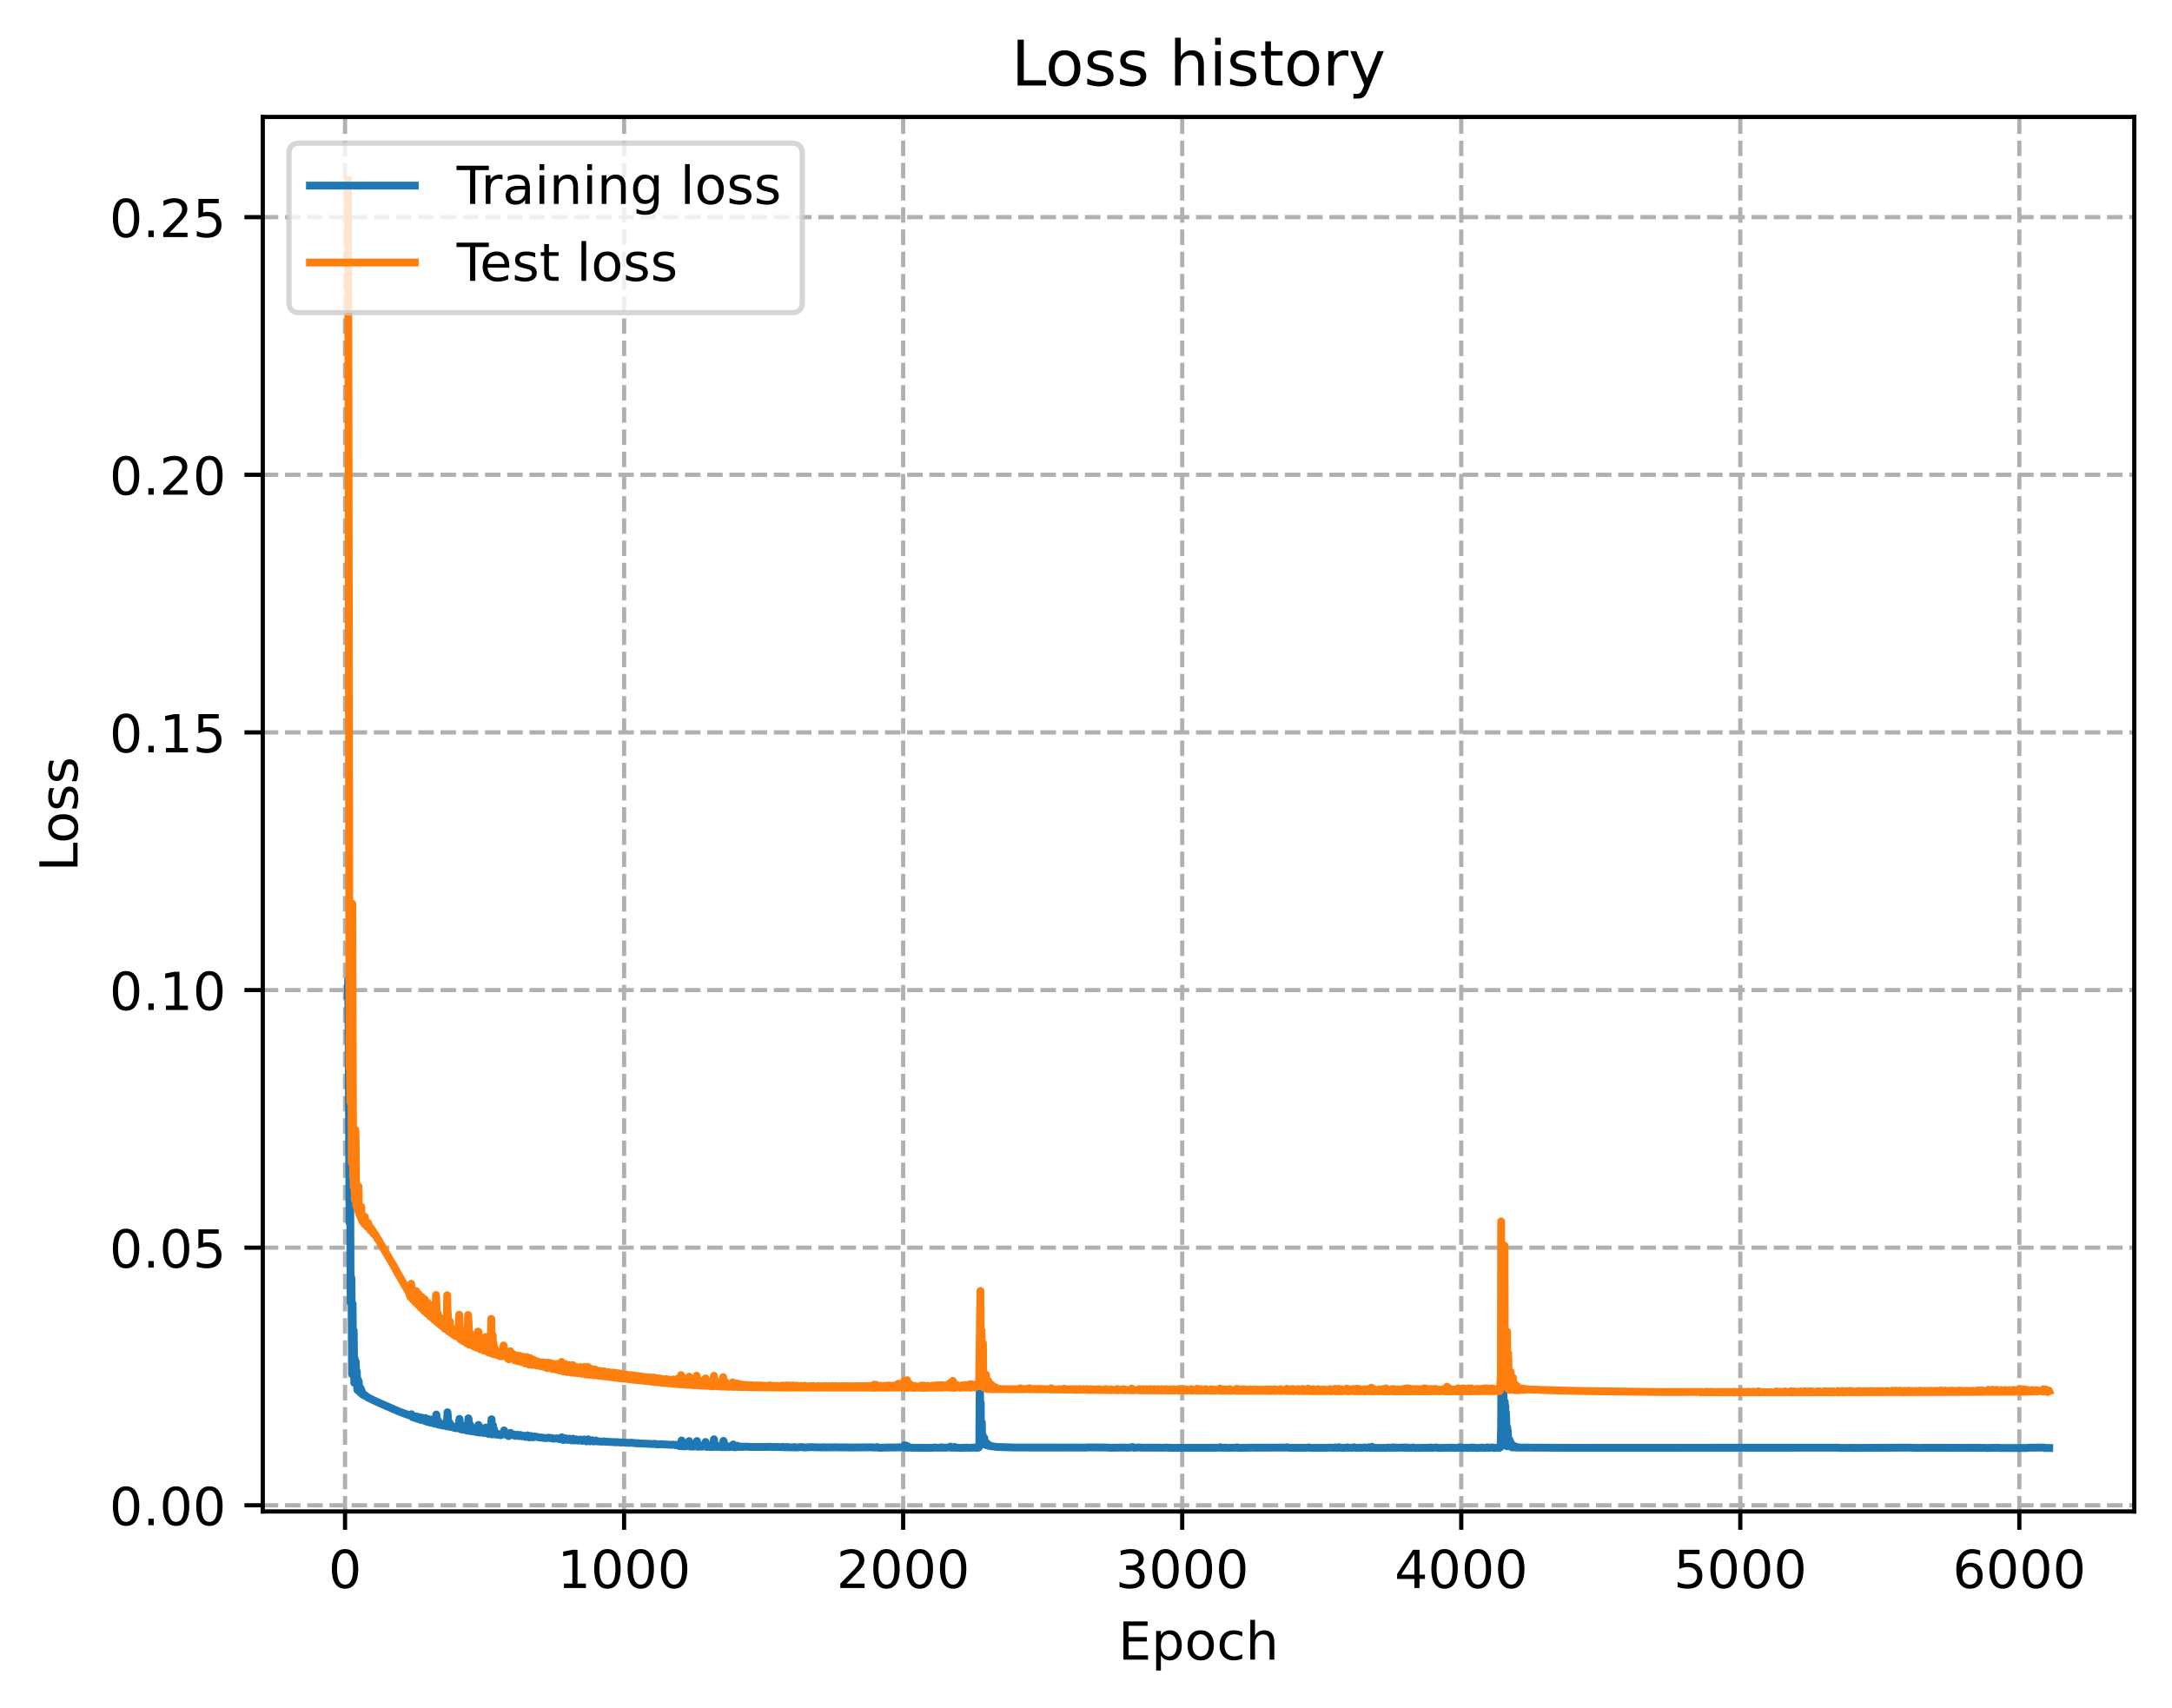 <?xml version="1.0" encoding="utf-8" standalone="no"?>
<!DOCTYPE svg PUBLIC "-//W3C//DTD SVG 1.1//EN"
  "http://www.w3.org/Graphics/SVG/1.1/DTD/svg11.dtd">
<!-- Created with matplotlib (https://matplotlib.org/) -->
<svg height="325.986pt" version="1.1" viewBox="0 0 414.464 325.986" width="414.464pt" xmlns="http://www.w3.org/2000/svg" xmlns:xlink="http://www.w3.org/1999/xlink">
 <defs>
  <style type="text/css">
*{stroke-linecap:butt;stroke-linejoin:round;}
  </style>
 </defs>
 <g id="figure_1">
  <g id="patch_1">
   <path d="M 0 325.986 
L 414.464 325.986 
L 414.464 0 
L 0 0 
z
" style="fill:#ffffff;"/>
  </g>
  <g id="axes_1">
   <g id="patch_2">
    <path d="M 50.144 288.43 
L 407.264 288.43 
L 407.264 22.318 
L 50.144 22.318 
z
" style="fill:#ffffff;"/>
   </g>
   <g id="matplotlib.axis_1">
    <g id="xtick_1">
     <g id="line2d_1">
      <path clip-path="url(#p6650336965)" d="M 65.844 288.43 
L 65.844 22.318 
" style="fill:none;stroke:#b0b0b0;stroke-dasharray:2.96,1.28;stroke-dashoffset:0;stroke-width:0.8;"/>
     </g>
     <g id="line2d_2">
      <defs>
       <path d="M 0 0 
L 0 3.5 
" id="m23ffcc1cd1" style="stroke:#000000;stroke-width:0.8;"/>
      </defs>
      <g>
       <use style="stroke:#000000;stroke-width:0.8;" x="65.844" xlink:href="#m23ffcc1cd1" y="288.43"/>
      </g>
     </g>
     <g id="text_1">
      <!-- 0 -->
      <defs>
       <path d="M 31.781 66.406 
Q 24.172 66.406 20.328 58.906 
Q 16.5 51.422 16.5 36.375 
Q 16.5 21.391 20.328 13.891 
Q 24.172 6.391 31.781 6.391 
Q 39.453 6.391 43.281 13.891 
Q 47.125 21.391 47.125 36.375 
Q 47.125 51.422 43.281 58.906 
Q 39.453 66.406 31.781 66.406 
z
M 31.781 74.219 
Q 44.047 74.219 50.516 64.516 
Q 56.984 54.828 56.984 36.375 
Q 56.984 17.969 50.516 8.266 
Q 44.047 -1.422 31.781 -1.422 
Q 19.531 -1.422 13.062 8.266 
Q 6.594 17.969 6.594 36.375 
Q 6.594 54.828 13.062 64.516 
Q 19.531 74.219 31.781 74.219 
z
" id="DejaVuSans-48"/>
      </defs>
      <g transform="translate(62.663 303.029)scale(0.1 -0.1)">
       <use xlink:href="#DejaVuSans-48"/>
      </g>
     </g>
    </g>
    <g id="xtick_2">
     <g id="line2d_3">
      <path clip-path="url(#p6650336965)" d="M 119.092 288.43 
L 119.092 22.318 
" style="fill:none;stroke:#b0b0b0;stroke-dasharray:2.96,1.28;stroke-dashoffset:0;stroke-width:0.8;"/>
     </g>
     <g id="line2d_4">
      <g>
       <use style="stroke:#000000;stroke-width:0.8;" x="119.092" xlink:href="#m23ffcc1cd1" y="288.43"/>
      </g>
     </g>
     <g id="text_2">
      <!-- 1000 -->
      <defs>
       <path d="M 12.406 8.297 
L 28.516 8.297 
L 28.516 63.922 
L 10.984 60.406 
L 10.984 69.391 
L 28.422 72.906 
L 38.281 72.906 
L 38.281 8.297 
L 54.391 8.297 
L 54.391 0 
L 12.406 0 
z
" id="DejaVuSans-49"/>
      </defs>
      <g transform="translate(106.367 303.029)scale(0.1 -0.1)">
       <use xlink:href="#DejaVuSans-49"/>
       <use x="63.623" xlink:href="#DejaVuSans-48"/>
       <use x="127.246" xlink:href="#DejaVuSans-48"/>
       <use x="190.869" xlink:href="#DejaVuSans-48"/>
      </g>
     </g>
    </g>
    <g id="xtick_3">
     <g id="line2d_5">
      <path clip-path="url(#p6650336965)" d="M 172.34 288.43 
L 172.34 22.318 
" style="fill:none;stroke:#b0b0b0;stroke-dasharray:2.96,1.28;stroke-dashoffset:0;stroke-width:0.8;"/>
     </g>
     <g id="line2d_6">
      <g>
       <use style="stroke:#000000;stroke-width:0.8;" x="172.34" xlink:href="#m23ffcc1cd1" y="288.43"/>
      </g>
     </g>
     <g id="text_3">
      <!-- 2000 -->
      <defs>
       <path d="M 19.188 8.297 
L 53.609 8.297 
L 53.609 0 
L 7.328 0 
L 7.328 8.297 
Q 12.938 14.109 22.625 23.891 
Q 32.328 33.688 34.812 36.531 
Q 39.547 41.844 41.422 45.531 
Q 43.312 49.219 43.312 52.781 
Q 43.312 58.594 39.234 62.25 
Q 35.156 65.922 28.609 65.922 
Q 23.969 65.922 18.812 64.312 
Q 13.672 62.703 7.812 59.422 
L 7.812 69.391 
Q 13.766 71.781 18.938 73 
Q 24.125 74.219 28.422 74.219 
Q 39.75 74.219 46.484 68.547 
Q 53.219 62.891 53.219 53.422 
Q 53.219 48.922 51.531 44.891 
Q 49.859 40.875 45.406 35.406 
Q 44.188 33.984 37.641 27.219 
Q 31.109 20.453 19.188 8.297 
z
" id="DejaVuSans-50"/>
      </defs>
      <g transform="translate(159.615 303.029)scale(0.1 -0.1)">
       <use xlink:href="#DejaVuSans-50"/>
       <use x="63.623" xlink:href="#DejaVuSans-48"/>
       <use x="127.246" xlink:href="#DejaVuSans-48"/>
       <use x="190.869" xlink:href="#DejaVuSans-48"/>
      </g>
     </g>
    </g>
    <g id="xtick_4">
     <g id="line2d_7">
      <path clip-path="url(#p6650336965)" d="M 225.589 288.43 
L 225.589 22.318 
" style="fill:none;stroke:#b0b0b0;stroke-dasharray:2.96,1.28;stroke-dashoffset:0;stroke-width:0.8;"/>
     </g>
     <g id="line2d_8">
      <g>
       <use style="stroke:#000000;stroke-width:0.8;" x="225.589" xlink:href="#m23ffcc1cd1" y="288.43"/>
      </g>
     </g>
     <g id="text_4">
      <!-- 3000 -->
      <defs>
       <path d="M 40.578 39.312 
Q 47.656 37.797 51.625 33 
Q 55.609 28.219 55.609 21.188 
Q 55.609 10.406 48.188 4.484 
Q 40.766 -1.422 27.094 -1.422 
Q 22.516 -1.422 17.656 -0.516 
Q 12.797 0.391 7.625 2.203 
L 7.625 11.719 
Q 11.719 9.328 16.594 8.109 
Q 21.484 6.891 26.812 6.891 
Q 36.078 6.891 40.938 10.547 
Q 45.797 14.203 45.797 21.188 
Q 45.797 27.641 41.281 31.266 
Q 36.766 34.906 28.719 34.906 
L 20.219 34.906 
L 20.219 43.016 
L 29.109 43.016 
Q 36.375 43.016 40.234 45.922 
Q 44.094 48.828 44.094 54.297 
Q 44.094 59.906 40.109 62.906 
Q 36.141 65.922 28.719 65.922 
Q 24.656 65.922 20.016 65.031 
Q 15.375 64.156 9.812 62.312 
L 9.812 71.094 
Q 15.438 72.656 20.344 73.438 
Q 25.25 74.219 29.594 74.219 
Q 40.828 74.219 47.359 69.109 
Q 53.906 64.016 53.906 55.328 
Q 53.906 49.266 50.438 45.094 
Q 46.969 40.922 40.578 39.312 
z
" id="DejaVuSans-51"/>
      </defs>
      <g transform="translate(212.864 303.029)scale(0.1 -0.1)">
       <use xlink:href="#DejaVuSans-51"/>
       <use x="63.623" xlink:href="#DejaVuSans-48"/>
       <use x="127.246" xlink:href="#DejaVuSans-48"/>
       <use x="190.869" xlink:href="#DejaVuSans-48"/>
      </g>
     </g>
    </g>
    <g id="xtick_5">
     <g id="line2d_9">
      <path clip-path="url(#p6650336965)" d="M 278.837 288.43 
L 278.837 22.318 
" style="fill:none;stroke:#b0b0b0;stroke-dasharray:2.96,1.28;stroke-dashoffset:0;stroke-width:0.8;"/>
     </g>
     <g id="line2d_10">
      <g>
       <use style="stroke:#000000;stroke-width:0.8;" x="278.837" xlink:href="#m23ffcc1cd1" y="288.43"/>
      </g>
     </g>
     <g id="text_5">
      <!-- 4000 -->
      <defs>
       <path d="M 37.797 64.312 
L 12.891 25.391 
L 37.797 25.391 
z
M 35.203 72.906 
L 47.609 72.906 
L 47.609 25.391 
L 58.016 25.391 
L 58.016 17.188 
L 47.609 17.188 
L 47.609 0 
L 37.797 0 
L 37.797 17.188 
L 4.891 17.188 
L 4.891 26.703 
z
" id="DejaVuSans-52"/>
      </defs>
      <g transform="translate(266.112 303.029)scale(0.1 -0.1)">
       <use xlink:href="#DejaVuSans-52"/>
       <use x="63.623" xlink:href="#DejaVuSans-48"/>
       <use x="127.246" xlink:href="#DejaVuSans-48"/>
       <use x="190.869" xlink:href="#DejaVuSans-48"/>
      </g>
     </g>
    </g>
    <g id="xtick_6">
     <g id="line2d_11">
      <path clip-path="url(#p6650336965)" d="M 332.085 288.43 
L 332.085 22.318 
" style="fill:none;stroke:#b0b0b0;stroke-dasharray:2.96,1.28;stroke-dashoffset:0;stroke-width:0.8;"/>
     </g>
     <g id="line2d_12">
      <g>
       <use style="stroke:#000000;stroke-width:0.8;" x="332.085" xlink:href="#m23ffcc1cd1" y="288.43"/>
      </g>
     </g>
     <g id="text_6">
      <!-- 5000 -->
      <defs>
       <path d="M 10.797 72.906 
L 49.516 72.906 
L 49.516 64.594 
L 19.828 64.594 
L 19.828 46.734 
Q 21.969 47.469 24.109 47.828 
Q 26.266 48.188 28.422 48.188 
Q 40.625 48.188 47.75 41.5 
Q 54.891 34.812 54.891 23.391 
Q 54.891 11.625 47.562 5.094 
Q 40.234 -1.422 26.906 -1.422 
Q 22.312 -1.422 17.547 -0.641 
Q 12.797 0.141 7.719 1.703 
L 7.719 11.625 
Q 12.109 9.234 16.797 8.062 
Q 21.484 6.891 26.703 6.891 
Q 35.156 6.891 40.078 11.328 
Q 45.016 15.766 45.016 23.391 
Q 45.016 31 40.078 35.438 
Q 35.156 39.891 26.703 39.891 
Q 22.75 39.891 18.812 39.016 
Q 14.891 38.141 10.797 36.281 
z
" id="DejaVuSans-53"/>
      </defs>
      <g transform="translate(319.36 303.029)scale(0.1 -0.1)">
       <use xlink:href="#DejaVuSans-53"/>
       <use x="63.623" xlink:href="#DejaVuSans-48"/>
       <use x="127.246" xlink:href="#DejaVuSans-48"/>
       <use x="190.869" xlink:href="#DejaVuSans-48"/>
      </g>
     </g>
    </g>
    <g id="xtick_7">
     <g id="line2d_13">
      <path clip-path="url(#p6650336965)" d="M 385.333 288.43 
L 385.333 22.318 
" style="fill:none;stroke:#b0b0b0;stroke-dasharray:2.96,1.28;stroke-dashoffset:0;stroke-width:0.8;"/>
     </g>
     <g id="line2d_14">
      <g>
       <use style="stroke:#000000;stroke-width:0.8;" x="385.333" xlink:href="#m23ffcc1cd1" y="288.43"/>
      </g>
     </g>
     <g id="text_7">
      <!-- 6000 -->
      <defs>
       <path d="M 33.016 40.375 
Q 26.375 40.375 22.484 35.828 
Q 18.609 31.297 18.609 23.391 
Q 18.609 15.531 22.484 10.953 
Q 26.375 6.391 33.016 6.391 
Q 39.656 6.391 43.531 10.953 
Q 47.406 15.531 47.406 23.391 
Q 47.406 31.297 43.531 35.828 
Q 39.656 40.375 33.016 40.375 
z
M 52.594 71.297 
L 52.594 62.312 
Q 48.875 64.062 45.094 64.984 
Q 41.312 65.922 37.594 65.922 
Q 27.828 65.922 22.672 59.328 
Q 17.531 52.734 16.797 39.406 
Q 19.672 43.656 24.016 45.922 
Q 28.375 48.188 33.594 48.188 
Q 44.578 48.188 50.953 41.516 
Q 57.328 34.859 57.328 23.391 
Q 57.328 12.156 50.688 5.359 
Q 44.047 -1.422 33.016 -1.422 
Q 20.359 -1.422 13.672 8.266 
Q 6.984 17.969 6.984 36.375 
Q 6.984 53.656 15.188 63.938 
Q 23.391 74.219 37.203 74.219 
Q 40.922 74.219 44.703 73.484 
Q 48.484 72.75 52.594 71.297 
z
" id="DejaVuSans-54"/>
      </defs>
      <g transform="translate(372.608 303.029)scale(0.1 -0.1)">
       <use xlink:href="#DejaVuSans-54"/>
       <use x="63.623" xlink:href="#DejaVuSans-48"/>
       <use x="127.246" xlink:href="#DejaVuSans-48"/>
       <use x="190.869" xlink:href="#DejaVuSans-48"/>
      </g>
     </g>
    </g>
    <g id="text_8">
     <!-- Epoch -->
     <defs>
      <path d="M 9.812 72.906 
L 55.906 72.906 
L 55.906 64.594 
L 19.672 64.594 
L 19.672 43.016 
L 54.391 43.016 
L 54.391 34.719 
L 19.672 34.719 
L 19.672 8.297 
L 56.781 8.297 
L 56.781 0 
L 9.812 0 
z
" id="DejaVuSans-69"/>
      <path d="M 18.109 8.203 
L 18.109 -20.797 
L 9.078 -20.797 
L 9.078 54.688 
L 18.109 54.688 
L 18.109 46.391 
Q 20.953 51.266 25.266 53.625 
Q 29.594 56 35.594 56 
Q 45.562 56 51.781 48.094 
Q 58.016 40.188 58.016 27.297 
Q 58.016 14.406 51.781 6.484 
Q 45.562 -1.422 35.594 -1.422 
Q 29.594 -1.422 25.266 0.953 
Q 20.953 3.328 18.109 8.203 
z
M 48.688 27.297 
Q 48.688 37.203 44.609 42.844 
Q 40.531 48.484 33.406 48.484 
Q 26.266 48.484 22.188 42.844 
Q 18.109 37.203 18.109 27.297 
Q 18.109 17.391 22.188 11.75 
Q 26.266 6.109 33.406 6.109 
Q 40.531 6.109 44.609 11.75 
Q 48.688 17.391 48.688 27.297 
z
" id="DejaVuSans-112"/>
      <path d="M 30.609 48.391 
Q 23.391 48.391 19.188 42.75 
Q 14.984 37.109 14.984 27.297 
Q 14.984 17.484 19.156 11.844 
Q 23.344 6.203 30.609 6.203 
Q 37.797 6.203 41.984 11.859 
Q 46.188 17.531 46.188 27.297 
Q 46.188 37.016 41.984 42.703 
Q 37.797 48.391 30.609 48.391 
z
M 30.609 56 
Q 42.328 56 49.016 48.375 
Q 55.719 40.766 55.719 27.297 
Q 55.719 13.875 49.016 6.219 
Q 42.328 -1.422 30.609 -1.422 
Q 18.844 -1.422 12.172 6.219 
Q 5.516 13.875 5.516 27.297 
Q 5.516 40.766 12.172 48.375 
Q 18.844 56 30.609 56 
z
" id="DejaVuSans-111"/>
      <path d="M 48.781 52.594 
L 48.781 44.188 
Q 44.969 46.297 41.141 47.344 
Q 37.312 48.391 33.406 48.391 
Q 24.656 48.391 19.812 42.844 
Q 14.984 37.312 14.984 27.297 
Q 14.984 17.281 19.812 11.734 
Q 24.656 6.203 33.406 6.203 
Q 37.312 6.203 41.141 7.25 
Q 44.969 8.297 48.781 10.406 
L 48.781 2.094 
Q 45.016 0.344 40.984 -0.531 
Q 36.969 -1.422 32.422 -1.422 
Q 20.062 -1.422 12.781 6.344 
Q 5.516 14.109 5.516 27.297 
Q 5.516 40.672 12.859 48.328 
Q 20.219 56 33.016 56 
Q 37.156 56 41.109 55.141 
Q 45.062 54.297 48.781 52.594 
z
" id="DejaVuSans-99"/>
      <path d="M 54.891 33.016 
L 54.891 0 
L 45.906 0 
L 45.906 32.719 
Q 45.906 40.484 42.875 44.328 
Q 39.844 48.188 33.797 48.188 
Q 26.516 48.188 22.312 43.547 
Q 18.109 38.922 18.109 30.906 
L 18.109 0 
L 9.078 0 
L 9.078 75.984 
L 18.109 75.984 
L 18.109 46.188 
Q 21.344 51.125 25.703 53.562 
Q 30.078 56 35.797 56 
Q 45.219 56 50.047 50.172 
Q 54.891 44.344 54.891 33.016 
z
" id="DejaVuSans-104"/>
     </defs>
     <g transform="translate(213.393 316.707)scale(0.1 -0.1)">
      <use xlink:href="#DejaVuSans-69"/>
      <use x="63.184" xlink:href="#DejaVuSans-112"/>
      <use x="126.66" xlink:href="#DejaVuSans-111"/>
      <use x="187.842" xlink:href="#DejaVuSans-99"/>
      <use x="242.822" xlink:href="#DejaVuSans-104"/>
     </g>
    </g>
   </g>
   <g id="matplotlib.axis_2">
    <g id="ytick_1">
     <g id="line2d_15">
      <path clip-path="url(#p6650336965)" d="M 50.144 287.254 
L 407.264 287.254 
" style="fill:none;stroke:#b0b0b0;stroke-dasharray:2.96,1.28;stroke-dashoffset:0;stroke-width:0.8;"/>
     </g>
     <g id="line2d_16">
      <defs>
       <path d="M 0 0 
L -3.5 0 
" id="m31e08f4aab" style="stroke:#000000;stroke-width:0.8;"/>
      </defs>
      <g>
       <use style="stroke:#000000;stroke-width:0.8;" x="50.144" xlink:href="#m31e08f4aab" y="287.254"/>
      </g>
     </g>
     <g id="text_9">
      <!-- 0.00 -->
      <defs>
       <path d="M 10.688 12.406 
L 21 12.406 
L 21 0 
L 10.688 0 
z
" id="DejaVuSans-46"/>
      </defs>
      <g transform="translate(20.878 291.053)scale(0.1 -0.1)">
       <use xlink:href="#DejaVuSans-48"/>
       <use x="63.623" xlink:href="#DejaVuSans-46"/>
       <use x="95.41" xlink:href="#DejaVuSans-48"/>
       <use x="159.033" xlink:href="#DejaVuSans-48"/>
      </g>
     </g>
    </g>
    <g id="ytick_2">
     <g id="line2d_17">
      <path clip-path="url(#p6650336965)" d="M 50.144 238.091 
L 407.264 238.091 
" style="fill:none;stroke:#b0b0b0;stroke-dasharray:2.96,1.28;stroke-dashoffset:0;stroke-width:0.8;"/>
     </g>
     <g id="line2d_18">
      <g>
       <use style="stroke:#000000;stroke-width:0.8;" x="50.144" xlink:href="#m31e08f4aab" y="238.091"/>
      </g>
     </g>
     <g id="text_10">
      <!-- 0.05 -->
      <g transform="translate(20.878 241.89)scale(0.1 -0.1)">
       <use xlink:href="#DejaVuSans-48"/>
       <use x="63.623" xlink:href="#DejaVuSans-46"/>
       <use x="95.41" xlink:href="#DejaVuSans-48"/>
       <use x="159.033" xlink:href="#DejaVuSans-53"/>
      </g>
     </g>
    </g>
    <g id="ytick_3">
     <g id="line2d_19">
      <path clip-path="url(#p6650336965)" d="M 50.144 188.928 
L 407.264 188.928 
" style="fill:none;stroke:#b0b0b0;stroke-dasharray:2.96,1.28;stroke-dashoffset:0;stroke-width:0.8;"/>
     </g>
     <g id="line2d_20">
      <g>
       <use style="stroke:#000000;stroke-width:0.8;" x="50.144" xlink:href="#m31e08f4aab" y="188.928"/>
      </g>
     </g>
     <g id="text_11">
      <!-- 0.10 -->
      <g transform="translate(20.878 192.727)scale(0.1 -0.1)">
       <use xlink:href="#DejaVuSans-48"/>
       <use x="63.623" xlink:href="#DejaVuSans-46"/>
       <use x="95.41" xlink:href="#DejaVuSans-49"/>
       <use x="159.033" xlink:href="#DejaVuSans-48"/>
      </g>
     </g>
    </g>
    <g id="ytick_4">
     <g id="line2d_21">
      <path clip-path="url(#p6650336965)" d="M 50.144 139.765 
L 407.264 139.765 
" style="fill:none;stroke:#b0b0b0;stroke-dasharray:2.96,1.28;stroke-dashoffset:0;stroke-width:0.8;"/>
     </g>
     <g id="line2d_22">
      <g>
       <use style="stroke:#000000;stroke-width:0.8;" x="50.144" xlink:href="#m31e08f4aab" y="139.765"/>
      </g>
     </g>
     <g id="text_12">
      <!-- 0.15 -->
      <g transform="translate(20.878 143.565)scale(0.1 -0.1)">
       <use xlink:href="#DejaVuSans-48"/>
       <use x="63.623" xlink:href="#DejaVuSans-46"/>
       <use x="95.41" xlink:href="#DejaVuSans-49"/>
       <use x="159.033" xlink:href="#DejaVuSans-53"/>
      </g>
     </g>
    </g>
    <g id="ytick_5">
     <g id="line2d_23">
      <path clip-path="url(#p6650336965)" d="M 50.144 90.602 
L 407.264 90.602 
" style="fill:none;stroke:#b0b0b0;stroke-dasharray:2.96,1.28;stroke-dashoffset:0;stroke-width:0.8;"/>
     </g>
     <g id="line2d_24">
      <g>
       <use style="stroke:#000000;stroke-width:0.8;" x="50.144" xlink:href="#m31e08f4aab" y="90.602"/>
      </g>
     </g>
     <g id="text_13">
      <!-- 0.20 -->
      <g transform="translate(20.878 94.402)scale(0.1 -0.1)">
       <use xlink:href="#DejaVuSans-48"/>
       <use x="63.623" xlink:href="#DejaVuSans-46"/>
       <use x="95.41" xlink:href="#DejaVuSans-50"/>
       <use x="159.033" xlink:href="#DejaVuSans-48"/>
      </g>
     </g>
    </g>
    <g id="ytick_6">
     <g id="line2d_25">
      <path clip-path="url(#p6650336965)" d="M 50.144 41.44 
L 407.264 41.44 
" style="fill:none;stroke:#b0b0b0;stroke-dasharray:2.96,1.28;stroke-dashoffset:0;stroke-width:0.8;"/>
     </g>
     <g id="line2d_26">
      <g>
       <use style="stroke:#000000;stroke-width:0.8;" x="50.144" xlink:href="#m31e08f4aab" y="41.44"/>
      </g>
     </g>
     <g id="text_14">
      <!-- 0.25 -->
      <g transform="translate(20.878 45.239)scale(0.1 -0.1)">
       <use xlink:href="#DejaVuSans-48"/>
       <use x="63.623" xlink:href="#DejaVuSans-46"/>
       <use x="95.41" xlink:href="#DejaVuSans-50"/>
       <use x="159.033" xlink:href="#DejaVuSans-53"/>
      </g>
     </g>
    </g>
    <g id="text_15">
     <!-- Loss -->
     <defs>
      <path d="M 9.812 72.906 
L 19.672 72.906 
L 19.672 8.297 
L 55.172 8.297 
L 55.172 0 
L 9.812 0 
z
" id="DejaVuSans-76"/>
      <path d="M 44.281 53.078 
L 44.281 44.578 
Q 40.484 46.531 36.375 47.5 
Q 32.281 48.484 27.875 48.484 
Q 21.188 48.484 17.844 46.438 
Q 14.5 44.391 14.5 40.281 
Q 14.5 37.156 16.891 35.375 
Q 19.281 33.594 26.516 31.984 
L 29.594 31.297 
Q 39.156 29.25 43.188 25.516 
Q 47.219 21.781 47.219 15.094 
Q 47.219 7.469 41.188 3.016 
Q 35.156 -1.422 24.609 -1.422 
Q 20.219 -1.422 15.453 -0.562 
Q 10.688 0.297 5.422 2 
L 5.422 11.281 
Q 10.406 8.688 15.234 7.391 
Q 20.062 6.109 24.812 6.109 
Q 31.156 6.109 34.562 8.281 
Q 37.984 10.453 37.984 14.406 
Q 37.984 18.062 35.516 20.016 
Q 33.062 21.969 24.703 23.781 
L 21.578 24.516 
Q 13.234 26.266 9.516 29.906 
Q 5.812 33.547 5.812 39.891 
Q 5.812 47.609 11.281 51.797 
Q 16.75 56 26.812 56 
Q 31.781 56 36.172 55.266 
Q 40.578 54.547 44.281 53.078 
z
" id="DejaVuSans-115"/>
     </defs>
     <g transform="translate(14.798 166.341)rotate(-90)scale(0.1 -0.1)">
      <use xlink:href="#DejaVuSans-76"/>
      <use x="53.963" xlink:href="#DejaVuSans-111"/>
      <use x="115.145" xlink:href="#DejaVuSans-115"/>
      <use x="167.244" xlink:href="#DejaVuSans-115"/>
     </g>
    </g>
   </g>
   <g id="line2d_27">
    <path clip-path="url(#p6650336965)" d="M 66.376 189.86 
L 66.43 187.021 
L 66.536 199.298 
L 66.696 233.325 
L 66.749 225.761 
L 66.802 222.309 
L 66.909 248.608 
L 66.962 248.365 
L 67.015 243.749 
L 67.069 244.105 
L 67.175 262.249 
L 67.228 254.904 
L 67.282 248.777 
L 67.335 255.254 
L 67.388 260.209 
L 67.441 254.971 
L 67.495 253.937 
L 67.601 263.889 
L 67.654 259.179 
L 67.708 259.544 
L 67.761 263.767 
L 67.814 262.416 
L 67.867 259.768 
L 67.921 260.713 
L 67.974 263.565 
L 68.027 263.292 
L 68.08 261.664 
L 68.187 265.24 
L 68.24 263.641 
L 68.293 263.266 
L 68.347 264.975 
L 68.4 264.697 
L 68.453 263.609 
L 68.506 264.753 
L 68.56 265.516 
L 68.613 264.638 
L 68.666 264.903 
L 68.719 265.725 
L 68.773 265.23 
L 68.826 264.94 
L 68.932 265.647 
L 68.986 265.32 
L 69.092 266.039 
L 69.145 265.718 
L 69.412 266.258 
L 69.465 266.138 
L 69.518 266.165 
L 69.571 266.331 
L 69.625 266.243 
L 69.678 266.256 
L 69.838 266.42 
L 69.997 266.505 
L 70.21 266.707 
L 70.317 266.716 
L 70.583 266.863 
L 71.169 267.16 
L 72.234 267.653 
L 76.174 269.374 
L 78.357 270.17 
L 78.517 269.875 
L 78.57 270.034 
L 78.73 270.441 
L 78.783 270.419 
L 78.996 270.249 
L 79.209 270.604 
L 79.369 270.399 
L 79.476 270.303 
L 79.742 270.782 
L 79.902 270.599 
L 80.061 270.434 
L 80.274 270.963 
L 80.434 270.84 
L 80.541 270.538 
L 80.594 270.598 
L 80.966 271.114 
L 81.073 270.902 
L 81.179 270.603 
L 81.233 270.658 
L 81.446 271.305 
L 81.552 271.279 
L 81.712 270.805 
L 81.818 270.935 
L 82.031 271.464 
L 82.138 271.436 
L 82.404 270.896 
L 82.67 271.606 
L 83.043 271.683 
L 83.15 271.311 
L 83.256 269.926 
L 83.309 270.275 
L 83.469 271.801 
L 83.522 271.49 
L 83.629 271.17 
L 83.735 271.862 
L 83.789 271.727 
L 83.895 271.532 
L 84.002 271.914 
L 84.055 271.815 
L 84.161 271.701 
L 84.268 271.974 
L 84.321 271.88 
L 84.428 271.721 
L 84.534 272.04 
L 84.587 272.025 
L 84.694 271.803 
L 84.747 271.866 
L 85.173 272.169 
L 85.28 271.794 
L 85.386 269.502 
L 85.439 270.088 
L 85.599 272.221 
L 85.706 271.374 
L 85.759 271.692 
L 85.812 272.265 
L 85.865 272.175 
L 85.919 271.741 
L 85.972 271.929 
L 86.078 272.287 
L 86.185 272.016 
L 86.291 272.342 
L 86.345 272.159 
L 86.398 272.228 
L 86.504 272.411 
L 86.611 272.281 
L 86.717 272.486 
L 86.771 272.409 
L 86.877 272.367 
L 87.037 272.55 
L 87.25 272.436 
L 87.41 272.46 
L 87.516 272.246 
L 87.676 270.767 
L 87.889 272.737 
L 88.049 271.928 
L 88.208 272.799 
L 88.262 272.676 
L 88.368 272.431 
L 88.581 272.838 
L 88.634 272.763 
L 88.794 272.753 
L 89.06 272.988 
L 89.22 272.902 
L 89.326 272.012 
L 89.38 270.655 
L 89.433 270.837 
L 89.593 273.076 
L 89.646 272.89 
L 89.752 271.92 
L 89.912 273.073 
L 90.019 272.594 
L 90.072 272.779 
L 90.178 273.141 
L 90.285 272.84 
L 90.338 272.882 
L 90.498 273.184 
L 90.658 273.018 
L 90.977 273.301 
L 91.084 273.19 
L 91.19 272.607 
L 91.297 271.912 
L 91.35 271.982 
L 91.563 273.39 
L 91.723 273.369 
L 91.882 272.862 
L 91.936 272.589 
L 91.989 272.66 
L 92.308 273.47 
L 92.468 273.449 
L 92.575 273.159 
L 92.681 272.417 
L 92.734 272.444 
L 92.841 273.085 
L 93.001 273.545 
L 93.32 273.663 
L 93.533 273.654 
L 93.586 273.573 
L 93.693 272.13 
L 93.799 270.825 
L 93.906 273.729 
L 93.959 273.281 
L 94.066 271.985 
L 94.172 273.688 
L 94.279 272.736 
L 94.385 273.721 
L 94.492 273.293 
L 94.598 273.737 
L 94.705 273.46 
L 94.811 273.74 
L 94.864 273.563 
L 94.918 273.613 
L 95.024 273.794 
L 95.131 273.708 
L 95.29 273.815 
L 95.397 273.795 
L 95.557 273.882 
L 95.983 273.671 
L 96.195 272.962 
L 96.249 273.079 
L 96.462 273.755 
L 96.781 273.6 
L 97.047 274.054 
L 97.207 273.968 
L 97.42 273.441 
L 97.473 273.489 
L 97.686 273.841 
L 97.846 273.767 
L 98.006 273.724 
L 98.325 274.013 
L 98.432 273.976 
L 98.698 273.787 
L 99.018 274.041 
L 99.284 273.826 
L 99.603 274.089 
L 100.029 273.98 
L 100.296 274.206 
L 100.668 273.907 
L 100.828 274.138 
L 100.988 274.3 
L 101.094 274.169 
L 101.307 274.03 
L 101.68 274.289 
L 101.946 274.107 
L 102.745 274.273 
L 104.236 274.433 
L 104.555 274.395 
L 104.715 274.342 
L 105.088 274.442 
L 105.248 274.402 
L 105.514 274.539 
L 106.419 274.489 
L 106.685 274.626 
L 107.005 274.653 
L 107.218 274.264 
L 107.271 274.358 
L 107.537 274.806 
L 107.697 274.683 
L 107.91 274.461 
L 108.389 274.779 
L 108.656 274.536 
L 109.082 274.862 
L 109.135 274.787 
L 109.348 274.54 
L 109.614 274.897 
L 109.774 274.779 
L 109.987 274.672 
L 110.306 274.906 
L 110.573 274.796 
L 110.732 274.7 
L 111.105 274.954 
L 111.318 274.832 
L 111.478 274.685 
L 111.904 275.053 
L 112.063 274.921 
L 112.223 274.655 
L 112.276 274.739 
L 112.543 275.051 
L 112.756 274.963 
L 112.969 274.836 
L 113.288 275.07 
L 113.501 275.024 
L 113.714 274.877 
L 113.98 275.053 
L 115.045 275.112 
L 115.258 275.057 
L 115.471 275.11 
L 115.897 275.129 
L 116.856 275.187 
L 117.175 275.177 
L 117.442 275.248 
L 117.761 275.191 
L 118.507 275.282 
L 118.666 275.242 
L 118.879 275.267 
L 119.838 275.33 
L 120.104 275.358 
L 120.37 275.303 
L 120.956 275.374 
L 121.222 275.373 
L 121.488 275.445 
L 121.755 275.394 
L 122.021 275.438 
L 122.234 275.453 
L 122.713 275.463 
L 123.192 275.496 
L 123.459 275.502 
L 123.831 275.52 
L 124.47 275.561 
L 124.79 275.545 
L 124.95 275.512 
L 125.269 275.625 
L 125.642 275.609 
L 125.855 275.619 
L 126.068 275.589 
L 127.665 275.682 
L 128.038 275.71 
L 128.304 275.707 
L 128.57 275.667 
L 128.943 275.799 
L 129.369 275.675 
L 129.635 275.964 
L 129.795 275.937 
L 129.902 275.692 
L 130.061 274.887 
L 130.221 275.995 
L 130.274 275.953 
L 130.381 275.605 
L 130.434 275.711 
L 130.541 275.997 
L 130.7 275.8 
L 130.86 276.007 
L 131.073 275.844 
L 131.233 275.929 
L 131.339 275.758 
L 131.499 274.999 
L 131.552 275.278 
L 131.712 276.035 
L 131.819 275.715 
L 131.872 275.756 
L 131.978 276.039 
L 132.032 275.977 
L 132.138 275.826 
L 132.298 276.053 
L 132.564 275.932 
L 132.724 275.979 
L 132.83 275.728 
L 132.99 274.989 
L 133.15 276.081 
L 133.203 275.946 
L 133.31 275.67 
L 133.416 276.066 
L 133.469 275.975 
L 133.523 275.799 
L 133.576 275.852 
L 133.682 276.07 
L 133.789 275.89 
L 133.842 275.946 
L 134.002 276.067 
L 134.215 275.953 
L 134.428 275.988 
L 134.534 275.66 
L 134.641 275.166 
L 134.694 275.358 
L 134.854 276.117 
L 135.013 275.791 
L 135.12 276.104 
L 135.173 276.072 
L 135.28 275.863 
L 135.439 276.116 
L 135.493 276.049 
L 135.599 275.922 
L 135.865 276.144 
L 136.025 276.107 
L 136.132 275.723 
L 136.238 274.652 
L 136.291 275.035 
L 136.451 276.1 
L 136.558 275.695 
L 136.664 276.107 
L 136.717 276.076 
L 136.824 275.896 
L 136.93 276.118 
L 137.037 275.993 
L 137.09 276.049 
L 137.25 276.1 
L 137.41 276.086 
L 137.729 276.169 
L 137.889 276.051 
L 138.049 274.961 
L 138.102 275.044 
L 138.262 276.163 
L 138.368 275.843 
L 138.421 275.887 
L 138.528 276.157 
L 138.581 276.099 
L 138.688 275.967 
L 138.847 276.139 
L 138.954 276.02 
L 139.007 276.09 
L 139.167 276.161 
L 139.433 276.092 
L 139.646 276.092 
L 139.806 275.735 
L 139.912 275.646 
L 140.179 276.189 
L 140.498 276.129 
L 140.711 275.886 
L 140.977 276.12 
L 141.403 276.033 
L 141.616 276.133 
L 141.936 276.081 
L 142.202 276.063 
L 142.468 276.06 
L 143.001 276.11 
L 145.983 276.115 
L 147.048 276.09 
L 147.474 276.141 
L 147.793 276.136 
L 148.219 276.123 
L 148.539 276.133 
L 149.071 276.15 
L 149.39 276.103 
L 149.816 276.201 
L 150.189 276.111 
L 150.455 276.203 
L 150.935 276.187 
L 151.201 276.204 
L 151.574 276.142 
L 151.84 276.23 
L 153.065 276.127 
L 153.384 276.23 
L 154.609 276.154 
L 155.195 276.161 
L 155.514 276.184 
L 155.993 276.18 
L 156.419 276.208 
L 156.685 276.216 
L 157.005 276.167 
L 157.431 276.207 
L 157.804 276.195 
L 158.123 276.196 
L 158.443 276.195 
L 158.869 276.19 
L 159.667 276.186 
L 160.093 276.196 
L 160.36 276.207 
L 160.732 276.193 
L 162.969 276.218 
L 166.536 276.181 
L 166.696 276.229 
L 167.122 276.223 
L 167.388 276.148 
L 167.708 276.282 
L 169.305 276.219 
L 171.276 276.213 
L 171.435 276.179 
L 172.394 276.236 
L 172.553 275.808 
L 172.607 275.984 
L 172.713 276.261 
L 172.766 276.19 
L 172.82 276.146 
L 172.873 275.828 
L 172.926 275.934 
L 173.033 276.237 
L 173.086 276.189 
L 173.192 275.991 
L 173.246 276.01 
L 173.352 276.255 
L 173.405 276.229 
L 173.512 276.193 
L 173.725 276.228 
L 173.938 276.269 
L 177.985 276.285 
L 178.251 276.238 
L 178.411 276.211 
L 178.784 276.275 
L 179.156 276.265 
L 179.423 276.263 
L 179.635 276.184 
L 179.848 276.283 
L 180.115 276.226 
L 180.434 276.257 
L 181.233 276.205 
L 181.339 276.048 
L 181.393 276.129 
L 181.606 276.287 
L 181.925 276.164 
L 182.085 276.259 
L 182.191 276.115 
L 182.245 276.153 
L 182.458 276.283 
L 182.724 276.256 
L 182.99 276.289 
L 183.416 276.292 
L 184.215 276.269 
L 184.481 276.241 
L 184.801 276.288 
L 185.546 276.25 
L 185.919 276.257 
L 186.132 276.22 
L 186.398 276.301 
L 186.771 276.216 
L 186.877 276.026 
L 186.984 257.603 
L 187.037 272.059 
L 187.09 271.204 
L 187.143 267.652 
L 187.197 275.017 
L 187.303 274.623 
L 187.356 271.466 
L 187.41 274.843 
L 187.516 273.831 
L 187.676 275.423 
L 187.729 274.328 
L 187.782 275.603 
L 187.836 274.415 
L 187.995 275.611 
L 188.049 275.558 
L 188.102 275.32 
L 188.155 275.453 
L 188.208 275.374 
L 188.262 275.793 
L 188.368 275.752 
L 188.421 275.484 
L 188.475 275.731 
L 188.528 275.749 
L 188.581 275.894 
L 188.634 275.778 
L 188.741 275.814 
L 188.954 275.913 
L 189.007 275.878 
L 189.06 276 
L 189.114 275.955 
L 189.912 276.076 
L 190.338 276.123 
L 193.64 276.225 
L 203.384 276.237 
L 203.81 276.225 
L 207.005 276.246 
L 207.538 276.203 
L 210.999 276.219 
L 211.265 276.234 
L 211.691 276.262 
L 212.383 276.267 
L 214.3 276.237 
L 214.62 276.246 
L 215.259 276.275 
L 215.951 276.19 
L 216.111 276.13 
L 216.377 276.274 
L 217.442 276.212 
L 217.655 276.238 
L 218.027 276.261 
L 218.4 276.257 
L 218.773 276.257 
L 219.092 276.253 
L 219.465 276.252 
L 219.731 276.247 
L 220.157 276.26 
L 220.477 276.254 
L 220.85 276.262 
L 221.169 276.248 
L 221.542 276.272 
L 221.968 276.271 
L 222.447 276.247 
L 222.66 276.229 
L 223.033 276.27 
L 223.619 276.285 
L 231.979 276.271 
L 232.671 276.258 
L 232.884 276.171 
L 233.15 276.288 
L 233.523 276.277 
L 233.842 276.243 
L 234.268 276.284 
L 235.866 276.259 
L 236.079 276.186 
L 236.345 276.293 
L 239.38 276.244 
L 239.7 276.269 
L 240.445 276.259 
L 245.45 276.239 
L 245.61 276.175 
L 245.93 276.291 
L 246.462 276.278 
L 247.9 276.274 
L 248.379 276.282 
L 249.018 276.272 
L 249.55 276.246 
L 249.763 276.203 
L 250.03 276.299 
L 253.171 276.277 
L 253.81 276.234 
L 254.023 276.257 
L 254.556 276.279 
L 254.822 276.201 
L 255.088 276.302 
L 255.354 276.228 
L 255.514 276.164 
L 255.78 276.297 
L 256.419 276.296 
L 256.899 276.25 
L 257.112 276.198 
L 257.325 276.292 
L 257.644 276.262 
L 258.017 276.303 
L 258.336 276.189 
L 258.443 276.186 
L 258.762 276.298 
L 259.135 276.269 
L 259.348 276.278 
L 259.614 276.242 
L 259.934 276.303 
L 260.307 276.219 
L 260.466 276.219 
L 260.786 276.302 
L 261.052 276.229 
L 261.212 276.178 
L 261.478 276.295 
L 261.691 276.211 
L 261.798 276.086 
L 261.851 276.162 
L 262.011 276.294 
L 262.277 276.236 
L 262.543 276.304 
L 264.62 276.285 
L 264.833 276.234 
L 264.992 276.24 
L 265.312 276.305 
L 265.631 276.24 
L 265.791 276.189 
L 266.004 276.297 
L 266.27 276.233 
L 266.537 276.29 
L 266.856 276.25 
L 267.389 276.267 
L 267.602 276.216 
L 267.921 276.299 
L 268.187 276.201 
L 268.4 276.282 
L 268.667 276.226 
L 268.826 276.296 
L 269.252 276.287 
L 269.519 276.263 
L 269.678 276.207 
L 269.945 276.308 
L 272.074 276.273 
L 272.287 276.28 
L 272.554 276.255 
L 272.82 276.288 
L 273.033 276.208 
L 273.299 276.305 
L 274.098 276.208 
L 274.364 276.309 
L 277.24 276.261 
L 277.559 276.302 
L 277.985 276.298 
L 278.198 276.248 
L 278.358 276.197 
L 278.571 276.297 
L 278.784 276.198 
L 278.997 276.307 
L 280.434 276.277 
L 280.701 276.241 
L 280.86 276.217 
L 281.02 276.302 
L 281.286 276.234 
L 281.499 276.309 
L 282.458 276.298 
L 282.724 276.249 
L 282.884 276.226 
L 283.097 276.309 
L 283.47 276.295 
L 283.629 276.264 
L 283.789 276.192 
L 284.055 276.31 
L 284.801 276.208 
L 285.014 276.313 
L 285.919 276.263 
L 286.079 276.302 
L 286.345 276.13 
L 286.451 272.063 
L 286.505 256.174 
L 286.558 269.339 
L 286.611 273.811 
L 286.718 274.064 
L 286.771 264.981 
L 286.824 273.137 
L 286.877 265.21 
L 286.931 270.472 
L 286.984 267.268 
L 287.09 270.71 
L 287.144 267.503 
L 287.197 275.555 
L 287.25 268.284 
L 287.303 274.076 
L 287.357 269.547 
L 287.41 270.567 
L 287.57 275.992 
L 287.623 272.375 
L 287.676 275.259 
L 287.729 273.08 
L 287.783 274.647 
L 287.836 274.41 
L 287.889 274.499 
L 288.049 275.566 
L 288.102 274.87 
L 288.262 276.058 
L 288.315 275.32 
L 288.475 276.185 
L 288.528 275.673 
L 288.581 276.18 
L 288.635 275.762 
L 288.688 276.199 
L 288.741 275.823 
L 288.794 276.18 
L 288.848 275.92 
L 288.901 276.221 
L 289.007 276.202 
L 289.061 275.993 
L 289.114 276.223 
L 289.167 276.039 
L 289.22 276.221 
L 289.274 276.074 
L 289.327 276.241 
L 289.487 276.133 
L 289.646 276.243 
L 289.806 276.193 
L 289.966 276.241 
L 290.232 276.241 
L 299.923 276.282 
L 350.722 276.258 
L 350.935 276.287 
L 351.414 276.306 
L 353.278 276.288 
L 354.13 276.302 
L 364.247 276.248 
L 364.886 276.272 
L 366.164 276.294 
L 367.282 276.273 
L 367.762 276.275 
L 371.436 276.279 
L 371.808 276.292 
L 372.288 276.286 
L 373.832 276.283 
L 374.205 276.273 
L 374.577 276.288 
L 375.163 276.278 
L 377.719 276.278 
L 378.092 276.296 
L 378.518 276.277 
L 379.103 276.318 
L 381.233 276.261 
L 381.553 276.308 
L 382.298 276.316 
L 386.771 276.319 
L 387.091 276.263 
L 389.86 276.239 
L 390.019 276.226 
L 390.232 276.332 
L 390.658 276.317 
L 391.031 276.321 
L 391.031 276.321 
" style="fill:none;stroke:#1f77b4;stroke-linecap:square;stroke-width:1.5;"/>
   </g>
   <g id="line2d_28">
    <path clip-path="url(#p6650336965)" d="M 66.376 34.414 
L 66.483 66.975 
L 66.696 203.927 
L 66.749 197.735 
L 66.856 210.274 
L 66.962 182.393 
L 67.015 186.681 
L 67.122 221.916 
L 67.228 172.457 
L 67.282 190.673 
L 67.388 224.629 
L 67.441 222.18 
L 67.495 226.502 
L 67.548 224.593 
L 67.601 216.637 
L 67.654 221.232 
L 67.708 228.908 
L 67.761 222.825 
L 67.814 215.628 
L 67.867 217.834 
L 67.974 230.037 
L 68.027 228.175 
L 68.134 230.394 
L 68.187 228.052 
L 68.24 228.518 
L 68.293 230.952 
L 68.347 228.893 
L 68.4 226.38 
L 68.506 231.609 
L 68.56 230.16 
L 68.613 230.066 
L 68.719 232.037 
L 68.773 232.014 
L 68.826 232.307 
L 68.932 230.261 
L 69.039 232.776 
L 69.145 232.752 
L 69.199 233.122 
L 69.252 232.767 
L 69.305 232.798 
L 69.465 233.524 
L 69.625 232.205 
L 69.784 233.811 
L 69.891 233.428 
L 69.944 233.469 
L 70.104 234.143 
L 70.264 233.394 
L 70.423 234.291 
L 70.53 234.048 
L 70.69 234.817 
L 70.743 234.724 
L 70.849 234.406 
L 71.009 234.927 
L 71.116 234.812 
L 71.275 235.44 
L 71.329 235.376 
L 71.382 235.28 
L 71.435 235.358 
L 71.542 235.668 
L 71.595 235.644 
L 71.648 235.617 
L 72.074 236.466 
L 72.181 236.502 
L 72.607 237.286 
L 72.713 237.416 
L 72.979 237.91 
L 75.216 241.721 
L 75.801 242.814 
L 77.559 245.845 
L 77.612 245.848 
L 77.772 246.23 
L 77.825 246.144 
L 77.985 246.599 
L 78.038 246.485 
L 78.198 247.17 
L 78.251 246.259 
L 78.304 247.491 
L 78.411 247.556 
L 78.464 244.984 
L 78.624 247.744 
L 78.73 247.192 
L 78.783 248.002 
L 78.89 248.064 
L 78.943 246.195 
L 78.996 248.207 
L 79.103 248.063 
L 79.156 248.195 
L 79.209 247.642 
L 79.263 248.495 
L 79.369 248.503 
L 79.422 246.387 
L 79.582 248.782 
L 79.689 248.55 
L 79.742 248.966 
L 79.848 249.033 
L 79.902 246.944 
L 80.061 249.276 
L 80.115 248.501 
L 80.168 249.364 
L 80.221 249.335 
L 80.274 249.082 
L 80.328 249.575 
L 80.487 247.509 
L 80.647 249.845 
L 80.7 249.329 
L 80.807 249.945 
L 80.86 249.817 
L 80.913 250.145 
L 81.073 247.954 
L 81.233 250.274 
L 81.286 249.716 
L 81.339 250.526 
L 81.392 250.46 
L 81.446 250.448 
L 81.499 250.676 
L 81.659 248.639 
L 81.818 250.856 
L 81.872 250.57 
L 81.925 251.047 
L 81.978 251.04 
L 82.031 250.974 
L 82.085 251.199 
L 82.244 249.401 
L 82.298 250.637 
L 82.351 249.262 
L 82.511 251.5 
L 82.564 251.312 
L 82.724 251.742 
L 82.777 251.7 
L 82.937 251.935 
L 82.99 251.71 
L 83.043 251.924 
L 83.203 247.125 
L 83.416 252.34 
L 83.576 250.708 
L 83.682 252.49 
L 83.842 251.312 
L 83.948 252.781 
L 84.108 251.92 
L 84.215 252.968 
L 84.374 252.29 
L 84.481 253.176 
L 84.534 253.087 
L 84.587 253.176 
L 84.641 252.474 
L 84.694 253.106 
L 84.747 252.856 
L 84.907 253.582 
L 85.12 253.592 
L 85.173 253.501 
L 85.28 251.428 
L 85.333 247.169 
L 85.386 249.774 
L 85.439 250.538 
L 85.546 253.988 
L 85.652 252.239 
L 85.759 254.168 
L 85.812 254.108 
L 85.865 252.197 
L 85.919 253.899 
L 86.078 253.976 
L 86.132 253.407 
L 86.238 254.49 
L 86.291 253.626 
L 86.345 254.393 
L 86.451 254.484 
L 86.504 254.474 
L 86.558 254.216 
L 86.664 254.798 
L 86.824 254.38 
L 86.93 254.97 
L 86.984 254.964 
L 87.197 254.688 
L 87.25 254.88 
L 87.303 254.832 
L 87.41 254.775 
L 87.569 252.594 
L 87.623 250.887 
L 87.782 255.505 
L 87.836 255.584 
L 87.995 253.77 
L 88.155 255.751 
L 88.208 255.65 
L 88.262 255.027 
L 88.315 255.083 
L 88.368 255.252 
L 88.474 255.95 
L 88.528 255.862 
L 88.581 255.899 
L 88.634 255.595 
L 88.687 255.725 
L 88.847 256.078 
L 89.007 256.296 
L 89.113 256.297 
L 89.22 255.673 
L 89.326 250.944 
L 89.433 252.756 
L 89.539 256.606 
L 89.593 256.255 
L 89.699 254.404 
L 89.859 256.5 
L 89.912 256.393 
L 89.965 255.27 
L 90.019 256.275 
L 90.125 256.771 
L 90.178 256.637 
L 90.232 255.949 
L 90.285 256.535 
L 90.338 256.48 
L 90.445 256.975 
L 90.604 256.518 
L 90.764 257.087 
L 90.871 257.152 
L 90.977 257.108 
L 91.03 257.022 
L 91.137 256.026 
L 91.19 254.111 
L 91.297 254.142 
L 91.456 257.28 
L 91.616 257.472 
L 91.723 257.329 
L 91.882 255.5 
L 92.095 257.226 
L 92.255 257.699 
L 92.468 257.549 
L 92.628 255.143 
L 92.681 256.02 
L 92.734 255.595 
L 92.894 257.83 
L 92.947 257.827 
L 93.107 258.044 
L 93.32 258.053 
L 93.48 258.144 
L 93.586 257.439 
L 93.746 251.682 
L 93.853 258.295 
L 93.906 257.276 
L 94.012 254.778 
L 94.119 258.374 
L 94.172 256.258 
L 94.225 257.166 
L 94.332 258.181 
L 94.385 258.066 
L 94.438 257.266 
L 94.545 258.487 
L 94.598 257.754 
L 94.651 258.309 
L 94.705 258.179 
L 94.758 258.302 
L 94.811 258.418 
L 94.864 258.079 
L 94.971 258.623 
L 95.024 258.257 
L 95.077 258.619 
L 95.131 258.393 
L 95.184 258.641 
L 95.237 258.713 
L 95.29 258.421 
L 95.344 258.716 
L 95.397 258.63 
L 95.503 258.826 
L 95.663 258.547 
L 95.823 258.82 
L 96.089 256.743 
L 96.355 258.764 
L 96.515 258.38 
L 96.568 258.6 
L 96.621 257.983 
L 96.675 258.565 
L 96.728 258.113 
L 96.888 259.251 
L 96.941 259.152 
L 97.101 259.397 
L 97.26 258.454 
L 97.314 258.776 
L 97.367 257.854 
L 97.42 258.662 
L 97.473 258.224 
L 97.633 259.289 
L 97.793 258.59 
L 97.846 259.109 
L 97.899 258.402 
L 98.059 259.421 
L 98.112 258.972 
L 98.272 259.621 
L 98.432 258.954 
L 98.485 259.421 
L 98.645 258.681 
L 98.805 259.684 
L 98.858 259.259 
L 98.911 259.77 
L 98.964 259.255 
L 99.018 259.704 
L 99.177 258.734 
L 99.337 259.761 
L 99.39 259.29 
L 99.55 259.927 
L 99.71 259.108 
L 99.763 259.751 
L 99.816 258.919 
L 99.87 259.741 
L 99.923 259.001 
L 100.083 260.067 
L 100.136 259.665 
L 100.189 260.18 
L 100.242 259.674 
L 100.296 260.123 
L 100.455 259.191 
L 100.509 259.876 
L 100.562 258.964 
L 100.615 259.845 
L 100.668 259.052 
L 100.828 260.298 
L 100.881 259.923 
L 100.935 260.394 
L 101.094 259.425 
L 101.148 260.077 
L 101.201 259.181 
L 101.254 260.108 
L 101.307 259.37 
L 101.467 260.428 
L 101.574 260.465 
L 101.627 259.882 
L 101.68 260.434 
L 101.84 259.477 
L 102 260.324 
L 102.053 259.656 
L 102.213 260.5 
L 102.266 259.724 
L 102.372 259.736 
L 102.532 260.57 
L 102.585 259.842 
L 102.639 260.589 
L 102.692 259.854 
L 102.852 260.609 
L 102.905 259.902 
L 102.958 260.632 
L 103.011 259.953 
L 103.171 260.7 
L 103.224 259.986 
L 103.331 259.997 
L 103.491 260.753 
L 103.65 259.973 
L 103.81 260.814 
L 103.863 260.034 
L 103.916 260.855 
L 103.97 260.047 
L 104.129 260.918 
L 104.183 260.203 
L 104.342 261.053 
L 104.502 260.127 
L 104.555 260.927 
L 104.609 260.024 
L 104.715 260.062 
L 104.875 261.075 
L 104.981 261.083 
L 105.035 260.216 
L 105.141 260.156 
L 105.194 261.073 
L 105.248 260.275 
L 105.407 261.23 
L 105.461 260.443 
L 105.514 261.265 
L 105.567 260.46 
L 105.62 261.25 
L 105.674 260.391 
L 105.727 261.196 
L 105.78 260.288 
L 105.887 260.318 
L 106.046 261.326 
L 106.206 260.334 
L 106.313 260.283 
L 106.366 261.284 
L 106.419 260.492 
L 106.579 261.462 
L 106.632 260.627 
L 106.685 261.487 
L 106.739 260.742 
L 106.792 261.529 
L 106.845 260.806 
L 106.898 261.539 
L 107.058 260.264 
L 107.111 261.153 
L 107.165 259.896 
L 107.218 261.186 
L 107.271 260.401 
L 107.431 261.688 
L 107.537 261.706 
L 107.591 260.977 
L 107.644 261.611 
L 107.804 260.28 
L 107.963 261.525 
L 108.017 260.724 
L 108.176 261.807 
L 108.283 261.822 
L 108.336 261.017 
L 108.389 261.704 
L 108.549 260.461 
L 108.709 261.709 
L 108.762 260.91 
L 108.922 261.921 
L 109.082 261.048 
L 109.135 261.774 
L 109.295 260.498 
L 109.454 261.895 
L 109.508 261.257 
L 109.561 261.994 
L 109.667 261.966 
L 109.827 260.809 
L 109.987 261.882 
L 110.04 260.995 
L 110.2 262.036 
L 110.306 262.053 
L 110.36 261.251 
L 110.413 262.03 
L 110.573 260.957 
L 110.679 260.89 
L 110.732 261.955 
L 110.786 261.081 
L 110.945 262.143 
L 111.052 262.165 
L 111.105 261.409 
L 111.158 262.152 
L 111.318 260.999 
L 111.371 261.972 
L 111.424 260.856 
L 111.478 262.016 
L 111.531 261.107 
L 111.691 262.237 
L 111.744 261.639 
L 111.797 262.29 
L 111.85 261.661 
L 111.904 262.301 
L 112.063 261.134 
L 112.117 262.024 
L 112.17 260.848 
L 112.223 262.067 
L 112.276 261.212 
L 112.436 262.337 
L 112.543 262.358 
L 112.596 261.616 
L 112.649 262.342 
L 112.809 261.213 
L 112.969 262.282 
L 113.022 261.445 
L 113.182 262.408 
L 113.288 262.44 
L 113.341 261.692 
L 113.395 262.445 
L 113.554 261.327 
L 113.714 262.365 
L 113.767 261.538 
L 113.927 262.482 
L 114.087 261.63 
L 114.193 261.579 
L 114.247 262.485 
L 114.3 261.667 
L 114.353 262.534 
L 114.406 261.785 
L 114.46 262.559 
L 114.513 261.795 
L 114.566 262.555 
L 114.726 261.651 
L 114.886 262.557 
L 114.939 261.77 
L 114.992 262.611 
L 115.045 261.826 
L 115.099 262.619 
L 115.152 261.772 
L 115.205 262.585 
L 115.258 261.684 
L 115.365 261.754 
L 115.525 262.667 
L 115.684 261.819 
L 115.844 262.692 
L 115.897 261.87 
L 115.951 262.712 
L 116.004 261.888 
L 116.057 262.724 
L 116.11 261.876 
L 116.164 262.707 
L 116.217 261.865 
L 116.27 262.716 
L 116.323 261.898 
L 116.483 262.77 
L 116.536 261.991 
L 116.59 262.795 
L 116.643 262.053 
L 116.803 262.816 
L 116.962 261.919 
L 117.122 262.823 
L 117.175 262.052 
L 117.229 262.877 
L 117.335 262.898 
L 117.388 262.133 
L 117.442 262.887 
L 117.601 261.996 
L 117.761 262.889 
L 117.814 262.126 
L 117.868 262.952 
L 117.974 262.986 
L 118.027 262.228 
L 118.081 262.96 
L 118.134 262.091 
L 118.24 262.123 
L 118.4 263.014 
L 118.56 262.148 
L 118.72 263.038 
L 118.879 262.226 
L 119.039 263.061 
L 119.145 263.069 
L 119.199 262.272 
L 119.358 263.102 
L 119.465 263.11 
L 119.518 262.358 
L 119.625 262.327 
L 119.678 263.13 
L 119.731 262.37 
L 119.784 263.15 
L 119.838 262.454 
L 119.891 263.179 
L 119.944 262.496 
L 119.997 263.193 
L 120.051 262.466 
L 120.104 263.174 
L 120.264 262.405 
L 120.37 262.397 
L 120.423 263.208 
L 120.477 262.466 
L 120.53 263.246 
L 120.636 263.263 
L 120.69 262.583 
L 120.796 262.556 
L 120.849 263.281 
L 121.009 262.484 
L 121.169 263.276 
L 121.222 262.574 
L 121.275 263.315 
L 121.329 262.649 
L 121.382 263.35 
L 121.435 262.662 
L 121.488 263.347 
L 121.542 262.602 
L 121.595 263.334 
L 121.648 262.567 
L 121.701 263.351 
L 121.755 262.623 
L 121.808 263.384 
L 121.914 263.373 
L 122.074 262.642 
L 122.234 263.425 
L 122.394 262.686 
L 122.553 263.452 
L 122.66 263.461 
L 122.713 262.733 
L 122.873 263.486 
L 122.979 263.501 
L 123.033 262.796 
L 123.192 263.513 
L 123.246 262.8 
L 123.299 263.526 
L 123.352 262.838 
L 123.512 263.557 
L 123.672 262.836 
L 123.831 263.6 
L 123.885 262.913 
L 123.938 263.619 
L 123.991 262.931 
L 124.098 262.895 
L 124.151 263.606 
L 124.204 262.863 
L 124.311 262.872 
L 124.47 263.662 
L 124.577 263.687 
L 124.63 263.011 
L 124.683 263.685 
L 124.843 262.88 
L 125.003 263.707 
L 125.056 263.057 
L 125.109 263.748 
L 125.269 263.079 
L 125.322 263.743 
L 125.376 263.03 
L 125.429 263.731 
L 125.482 263.015 
L 125.535 263.748 
L 125.589 263.093 
L 125.642 263.786 
L 125.802 263.118 
L 125.855 263.772 
L 125.908 263.055 
L 125.961 263.783 
L 126.015 263.08 
L 126.174 263.828 
L 126.334 263.145 
L 126.494 263.857 
L 126.547 263.196 
L 126.653 263.217 
L 126.813 263.905 
L 126.973 263.232 
L 127.079 263.175 
L 127.133 263.884 
L 127.186 263.193 
L 127.239 263.908 
L 127.292 263.257 
L 127.452 263.952 
L 127.559 263.962 
L 127.612 263.267 
L 127.772 263.961 
L 127.825 263.304 
L 127.878 263.987 
L 127.931 263.343 
L 128.091 264.015 
L 128.251 263.362 
L 128.304 263.996 
L 128.464 263.247 
L 128.624 264.05 
L 128.677 263.472 
L 128.73 264.085 
L 128.837 264.1 
L 128.89 263.533 
L 128.943 264.09 
L 129.103 263.222 
L 129.156 263.99 
L 129.209 263.134 
L 129.263 264.017 
L 129.316 263.31 
L 129.476 264.164 
L 129.529 263.845 
L 129.582 264.16 
L 129.742 263.86 
L 129.795 264.171 
L 129.955 262.411 
L 130.115 264.158 
L 130.221 263.945 
L 130.274 264.147 
L 130.328 262.934 
L 130.381 264.162 
L 130.434 263.689 
L 130.487 263.995 
L 130.541 264.204 
L 130.594 263.427 
L 130.647 264.204 
L 130.7 263.759 
L 130.754 264.188 
L 130.807 264.236 
L 130.967 263.703 
L 131.126 264.263 
L 131.286 263.687 
L 131.339 264.046 
L 131.499 262.713 
L 131.552 264.193 
L 131.659 264.158 
L 131.712 264.284 
L 131.765 263.21 
L 131.819 264.271 
L 131.872 263.699 
L 131.925 264.151 
L 131.978 264.286 
L 132.032 263.539 
L 132.085 264.277 
L 132.138 263.743 
L 132.191 264.29 
L 132.245 264.31 
L 132.404 263.835 
L 132.564 264.352 
L 132.724 263.977 
L 132.777 264.236 
L 132.937 262.522 
L 133.097 264.332 
L 133.15 264.369 
L 133.203 263.382 
L 133.256 264.247 
L 133.31 263.611 
L 133.363 264.193 
L 133.416 264.365 
L 133.469 263.463 
L 133.523 264.348 
L 133.576 264.001 
L 133.629 264.201 
L 133.682 264.392 
L 133.736 263.812 
L 133.789 264.39 
L 133.842 264.215 
L 133.895 264.38 
L 133.948 264.426 
L 134.108 264.01 
L 134.268 264.434 
L 134.428 264.01 
L 134.481 264.233 
L 134.641 263.042 
L 134.8 264.408 
L 134.854 264.468 
L 134.907 263.549 
L 134.96 264.418 
L 135.013 263.773 
L 135.067 264.385 
L 135.12 264.456 
L 135.173 263.827 
L 135.28 263.878 
L 135.386 264.471 
L 135.546 263.986 
L 135.706 264.528 
L 135.919 264.44 
L 135.972 264.536 
L 136.238 262.542 
L 136.291 264.389 
L 136.398 264.38 
L 136.451 264.432 
L 136.504 263.367 
L 136.558 264.516 
L 136.664 264.094 
L 136.717 264.472 
L 136.771 263.812 
L 136.824 264.542 
L 136.877 264.433 
L 136.93 264.01 
L 137.09 264.548 
L 137.143 264.526 
L 137.197 264.324 
L 137.356 264.565 
L 137.41 264.456 
L 137.463 264.586 
L 137.569 264.581 
L 137.729 264.6 
L 137.942 264.053 
L 137.995 262.806 
L 138.049 263.935 
L 138.102 263.437 
L 138.155 264.604 
L 138.208 264.586 
L 138.368 263.631 
L 138.421 264.565 
L 138.475 264.391 
L 138.528 264.253 
L 138.581 264.562 
L 138.634 263.965 
L 138.688 264.61 
L 138.794 264.413 
L 138.847 264.601 
L 138.901 264.304 
L 138.954 264.639 
L 139.007 264.44 
L 139.114 264.64 
L 139.273 264.262 
L 139.433 264.626 
L 139.593 264.389 
L 139.646 264.626 
L 139.806 263.789 
L 139.966 264.624 
L 140.019 264.306 
L 140.072 264.664 
L 140.125 264.564 
L 140.232 264.572 
L 140.285 264.532 
L 140.338 264.645 
L 140.498 264.192 
L 140.551 264.619 
L 140.605 264.003 
L 140.658 264.569 
L 140.711 264.164 
L 140.871 264.683 
L 141.031 264.322 
L 141.084 264.649 
L 141.137 264.119 
L 141.244 264.153 
L 141.403 264.679 
L 141.457 264.419 
L 141.51 264.696 
L 141.669 264.331 
L 141.723 264.685 
L 141.776 264.243 
L 141.829 264.681 
L 141.882 264.365 
L 141.989 264.398 
L 142.095 264.374 
L 142.149 264.681 
L 142.308 264.278 
L 142.468 264.697 
L 142.628 264.309 
L 142.788 264.694 
L 142.841 264.355 
L 142.894 264.716 
L 143.054 264.391 
L 143.107 264.704 
L 143.267 264.334 
L 143.427 264.715 
L 143.586 264.368 
L 143.746 264.719 
L 143.906 264.385 
L 144.066 264.725 
L 144.225 264.393 
L 144.385 264.73 
L 144.545 264.376 
L 144.705 264.735 
L 144.864 264.466 
L 144.971 264.431 
L 145.024 264.738 
L 145.077 264.371 
L 145.131 264.733 
L 145.29 264.442 
L 145.397 264.411 
L 145.45 264.736 
L 145.61 264.445 
L 145.77 264.748 
L 145.929 264.438 
L 146.089 264.75 
L 146.249 264.444 
L 146.409 264.765 
L 146.568 264.515 
L 146.622 264.756 
L 146.781 264.431 
L 146.835 264.743 
L 146.888 264.365 
L 146.941 264.737 
L 146.994 264.406 
L 147.048 264.759 
L 147.207 264.505 
L 147.367 264.767 
L 147.527 264.446 
L 147.687 264.759 
L 147.74 264.479 
L 147.793 264.773 
L 147.953 264.507 
L 148.113 264.767 
L 148.272 264.46 
L 148.432 264.776 
L 148.485 264.488 
L 148.539 264.781 
L 148.698 264.537 
L 148.858 264.771 
L 149.018 264.525 
L 149.071 264.773 
L 149.231 264.43 
L 149.337 264.402 
L 149.39 264.776 
L 149.55 264.555 
L 149.71 264.773 
L 149.87 264.492 
L 149.923 264.769 
L 150.083 264.369 
L 150.242 264.793 
L 150.296 264.55 
L 150.349 264.782 
L 150.509 264.501 
L 150.562 264.784 
L 150.615 264.48 
L 150.668 264.761 
L 150.722 264.383 
L 150.775 264.775 
L 150.828 264.534 
L 150.935 264.566 
L 151.094 264.781 
L 151.254 264.511 
L 151.307 264.768 
L 151.361 264.376 
L 151.414 264.766 
L 151.467 264.422 
L 151.52 264.776 
L 151.574 264.552 
L 151.68 264.584 
L 151.84 264.781 
L 152 264.518 
L 152.053 264.776 
L 152.106 264.419 
L 152.159 264.766 
L 152.319 264.496 
L 152.479 264.785 
L 152.639 264.55 
L 152.692 264.779 
L 152.852 264.466 
L 153.011 264.78 
L 153.065 264.507 
L 153.118 264.792 
L 153.171 264.574 
L 153.224 264.784 
L 153.384 264.593 
L 153.437 264.783 
L 153.597 264.442 
L 153.757 264.783 
L 153.917 264.561 
L 154.076 264.78 
L 154.236 264.534 
L 154.396 264.792 
L 154.556 264.499 
L 154.715 264.784 
L 154.769 264.555 
L 154.822 264.775 
L 154.982 264.589 
L 155.035 264.798 
L 155.195 264.481 
L 155.354 264.793 
L 155.408 264.521 
L 155.514 264.549 
L 155.674 264.783 
L 155.834 264.552 
L 155.887 264.787 
L 156.047 264.503 
L 156.206 264.795 
L 156.26 264.521 
L 156.313 264.801 
L 156.366 264.57 
L 156.419 264.783 
L 156.579 264.598 
L 156.632 264.79 
L 156.792 264.503 
L 156.952 264.781 
L 157.111 264.559 
L 157.271 264.784 
L 157.431 264.504 
L 157.591 264.791 
L 157.644 264.497 
L 157.697 264.787 
L 157.75 264.539 
L 157.804 264.792 
L 157.963 264.589 
L 158.017 264.79 
L 158.176 264.508 
L 158.336 264.793 
L 158.389 264.56 
L 158.496 264.591 
L 158.549 264.8 
L 158.602 264.558 
L 158.709 264.585 
L 158.762 264.785 
L 158.815 264.49 
L 158.922 264.515 
L 159.082 264.791 
L 159.135 264.556 
L 159.241 264.588 
L 159.295 264.788 
L 159.454 264.488 
L 159.614 264.797 
L 159.667 264.537 
L 159.721 264.788 
L 159.774 264.572 
L 159.827 264.787 
L 159.987 264.549 
L 160.04 264.785 
L 160.2 264.508 
L 160.36 264.793 
L 160.519 264.542 
L 160.679 264.791 
L 160.732 264.503 
L 160.786 264.797 
L 160.839 264.546 
L 160.892 264.792 
L 161.052 264.537 
L 161.212 264.792 
L 161.371 264.514 
L 161.531 264.796 
L 161.691 264.506 
L 161.851 264.782 
L 162.01 264.533 
L 162.117 264.512 
L 162.17 264.793 
L 162.33 264.528 
L 162.49 264.795 
L 162.649 264.52 
L 162.809 264.79 
L 162.969 264.534 
L 163.129 264.776 
L 163.288 264.508 
L 163.448 264.793 
L 163.608 264.514 
L 163.768 264.783 
L 163.927 264.555 
L 163.981 264.802 
L 164.14 264.49 
L 164.3 264.785 
L 164.46 264.536 
L 164.566 264.505 
L 164.619 264.807 
L 164.779 264.513 
L 164.939 264.784 
L 165.099 264.519 
L 165.258 264.808 
L 165.418 264.493 
L 165.578 264.8 
L 165.631 264.496 
L 165.684 264.794 
L 165.844 264.557 
L 165.951 264.531 
L 166.004 264.798 
L 166.164 264.456 
L 166.323 264.806 
L 166.377 264.542 
L 166.43 264.759 
L 166.59 264.541 
L 166.643 264.804 
L 166.749 264.82 
L 166.803 264.231 
L 166.856 264.826 
L 166.962 264.805 
L 167.069 264.661 
L 167.175 264.793 
L 167.229 264.259 
L 167.282 264.761 
L 167.335 264.412 
L 167.388 264.786 
L 167.548 264.606 
L 167.601 264.774 
L 167.655 264.728 
L 167.708 264.602 
L 167.761 264.811 
L 167.814 264.539 
L 167.868 264.779 
L 168.027 264.478 
L 168.134 264.456 
L 168.187 264.808 
L 168.347 264.512 
L 168.4 264.812 
L 168.507 264.789 
L 168.666 264.466 
L 168.72 264.823 
L 168.826 264.796 
L 168.986 264.499 
L 169.092 264.467 
L 169.146 264.793 
L 169.305 264.418 
L 169.359 264.801 
L 169.465 264.781 
L 169.625 264.449 
L 169.678 264.796 
L 169.731 264.406 
L 169.785 264.797 
L 169.838 264.544 
L 169.944 264.568 
L 169.998 264.782 
L 170.157 264.448 
L 170.317 264.767 
L 170.424 264.793 
L 170.477 264.397 
L 170.53 264.775 
L 170.637 264.742 
L 170.796 264.418 
L 170.85 264.788 
L 170.903 264.343 
L 170.956 264.809 
L 171.009 264.416 
L 171.063 264.767 
L 171.116 264.534 
L 171.169 264.627 
L 171.276 264.604 
L 171.329 264.517 
L 171.382 264.808 
L 171.435 264.052 
L 171.542 264.095 
L 171.595 264.757 
L 171.648 264.713 
L 171.702 264.253 
L 171.755 264.732 
L 171.861 264.4 
L 171.914 264.762 
L 171.968 264.597 
L 172.021 264.602 
L 172.074 264.783 
L 172.127 264.522 
L 172.181 264.662 
L 172.234 264.7 
L 172.287 264.422 
L 172.34 264.624 
L 172.394 264.732 
L 172.553 263.503 
L 172.607 264.761 
L 172.66 264.681 
L 172.713 263.438 
L 172.766 264.64 
L 172.82 264.228 
L 172.873 264.759 
L 172.926 263.495 
L 172.979 264.837 
L 173.033 264.802 
L 173.086 263.382 
L 173.139 264.734 
L 173.192 264.203 
L 173.246 264.846 
L 173.299 264.451 
L 173.352 264.262 
L 173.405 264.83 
L 173.459 264.331 
L 173.618 264.638 
L 173.672 264.765 
L 173.725 264.183 
L 173.778 264.72 
L 173.938 264.49 
L 174.044 264.789 
L 174.098 264.722 
L 174.204 264.749 
L 174.257 264.841 
L 174.311 264.632 
L 174.364 264.796 
L 174.417 264.686 
L 174.47 264.836 
L 174.524 264.478 
L 174.577 264.82 
L 174.63 264.55 
L 174.683 264.807 
L 174.737 264.634 
L 174.79 264.731 
L 174.95 264.757 
L 175.003 264.593 
L 175.109 264.561 
L 175.163 264.804 
L 175.322 264.68 
L 175.376 264.797 
L 175.429 264.745 
L 175.695 264.775 
L 175.855 264.393 
L 175.908 264.853 
L 175.961 264.6 
L 176.068 264.778 
L 176.228 264.437 
L 176.281 264.844 
L 176.334 264.423 
L 176.441 264.815 
L 176.494 264.564 
L 176.547 264.801 
L 176.707 264.511 
L 176.76 264.834 
L 176.813 264.53 
L 176.973 264.812 
L 177.026 264.463 
L 177.08 264.78 
L 177.239 264.574 
L 177.293 264.783 
L 177.346 264.62 
L 177.506 264.718 
L 177.559 264.569 
L 177.612 264.782 
L 177.719 264.808 
L 177.772 264.461 
L 177.825 264.819 
L 177.878 264.62 
L 177.932 264.754 
L 177.985 264.729 
L 178.145 264.581 
L 178.198 264.755 
L 178.251 264.397 
L 178.304 264.816 
L 178.411 264.798 
L 178.571 264.605 
L 178.624 264.737 
L 178.677 264.649 
L 178.837 264.747 
L 178.89 264.333 
L 178.943 264.809 
L 179.05 264.788 
L 179.103 264.562 
L 179.156 264.775 
L 179.21 264.642 
L 179.263 264.669 
L 179.316 264.697 
L 179.369 264.472 
L 179.423 264.751 
L 179.476 264.305 
L 179.529 264.78 
L 179.582 264.353 
L 179.635 264.805 
L 179.689 264.562 
L 179.742 264.716 
L 179.795 264.762 
L 179.902 264.795 
L 179.955 264.341 
L 180.115 264.755 
L 180.168 264.424 
L 180.221 264.748 
L 180.274 264.491 
L 180.328 264.703 
L 180.487 264.46 
L 180.541 264.739 
L 180.594 264.326 
L 180.647 264.752 
L 180.7 264.394 
L 180.754 264.723 
L 180.913 264.445 
L 180.967 264.65 
L 181.02 264.581 
L 181.126 264.538 
L 181.18 264.639 
L 181.233 264.09 
L 181.286 264.793 
L 181.339 263.871 
L 181.393 264.804 
L 181.446 264.579 
L 181.499 264.693 
L 181.552 264.786 
L 181.712 264.045 
L 181.765 264.708 
L 181.819 263.518 
L 181.872 264.79 
L 181.925 264.177 
L 181.978 264.563 
L 182.032 264.84 
L 182.085 264.151 
L 182.138 264.846 
L 182.191 264.372 
L 182.245 264.775 
L 182.298 264.437 
L 182.351 264.698 
L 182.458 264.371 
L 182.511 264.775 
L 182.564 264.269 
L 182.617 264.752 
L 182.671 264.52 
L 182.724 264.692 
L 183.043 264.649 
L 183.097 264.78 
L 183.15 264.473 
L 183.203 264.827 
L 183.256 264.503 
L 183.31 264.735 
L 183.363 264.688 
L 183.523 264.528 
L 183.576 264.656 
L 183.629 264.359 
L 183.736 264.339 
L 183.789 264.764 
L 183.949 264.666 
L 184.002 264.756 
L 184.162 264.501 
L 184.215 264.634 
L 184.268 264.447 
L 184.321 264.704 
L 184.375 264.276 
L 184.428 264.786 
L 184.481 264.454 
L 184.588 264.715 
L 184.641 264.471 
L 184.694 264.753 
L 184.747 264.416 
L 184.801 264.634 
L 184.96 264.376 
L 185.014 264.805 
L 185.067 264.175 
L 185.12 264.813 
L 185.227 264.543 
L 185.28 264.79 
L 185.333 264.134 
L 185.386 264.731 
L 185.44 264.383 
L 185.493 264.612 
L 185.546 264.478 
L 185.599 264.729 
L 185.653 264.349 
L 185.706 264.7 
L 185.866 264.437 
L 185.919 264.61 
L 185.972 264.208 
L 186.025 264.763 
L 186.079 264.294 
L 186.132 264.676 
L 186.185 264.519 
L 186.238 264.605 
L 186.398 264.302 
L 186.451 264.455 
L 186.505 264.302 
L 186.558 264.242 
L 186.611 264.368 
L 186.664 264.102 
L 186.718 264.379 
L 186.824 264.548 
L 187.09 246.357 
L 187.143 263.758 
L 187.25 262.518 
L 187.303 253.891 
L 187.356 262.517 
L 187.41 259.536 
L 187.463 264.406 
L 187.516 263.739 
L 187.569 256.325 
L 187.623 262.385 
L 187.729 264.797 
L 187.782 263.802 
L 187.836 264.245 
L 187.995 263.18 
L 188.049 264.81 
L 188.102 264.406 
L 188.155 262.343 
L 188.208 264.145 
L 188.315 265.048 
L 188.368 264.852 
L 188.421 265.004 
L 188.475 264.946 
L 188.581 263.515 
L 188.688 264.581 
L 188.741 263.953 
L 188.901 265.084 
L 188.954 264.767 
L 189.007 264.999 
L 189.06 264.976 
L 189.167 264.228 
L 189.273 264.91 
L 189.327 264.742 
L 189.433 265.11 
L 189.54 264.701 
L 189.593 264.9 
L 189.646 264.708 
L 189.699 264.622 
L 189.806 265.073 
L 189.859 264.964 
L 189.966 265.075 
L 190.072 264.817 
L 190.125 264.986 
L 190.179 264.968 
L 190.232 264.947 
L 190.338 265.105 
L 190.445 265.02 
L 190.871 265.101 
L 190.924 265.037 
L 190.977 265.084 
L 194.492 265.117 
L 194.651 264.934 
L 194.811 265.107 
L 194.864 264.992 
L 194.918 265.11 
L 194.971 265.047 
L 195.024 265.115 
L 195.344 265.066 
L 195.503 265.119 
L 195.663 265.071 
L 195.876 265.096 
L 196.355 264.946 
L 196.409 265.105 
L 196.462 264.913 
L 196.515 265.112 
L 196.568 264.966 
L 196.622 265.126 
L 196.675 265.037 
L 196.728 265.122 
L 196.888 265.101 
L 197.261 265.049 
L 197.42 265.136 
L 197.58 265.052 
L 197.74 265.125 
L 197.9 265.048 
L 198.059 265.134 
L 198.219 265.044 
L 198.379 265.136 
L 198.539 265.034 
L 198.698 265.131 
L 198.858 265.084 
L 199.071 265.135 
L 199.231 265.078 
L 199.391 265.131 
L 199.55 265.099 
L 199.87 265.12 
L 200.136 265.104 
L 200.296 265.148 
L 200.456 265.003 
L 200.509 265.151 
L 200.562 264.925 
L 200.669 264.956 
L 200.828 265.163 
L 200.988 265.109 
L 201.148 265.151 
L 201.893 265.164 
L 202.053 265.092 
L 202.213 265.157 
L 202.372 265.101 
L 202.532 265.157 
L 202.692 265.092 
L 202.852 265.17 
L 203.011 265.01 
L 203.171 265.173 
L 203.224 265.027 
L 203.278 265.184 
L 203.331 265.094 
L 203.384 265.178 
L 203.597 265.132 
L 203.757 265.193 
L 203.917 265.107 
L 204.076 265.186 
L 204.502 265.072 
L 204.662 265.209 
L 204.822 265.136 
L 205.035 265.195 
L 205.195 265.079 
L 205.354 265.221 
L 205.514 265.133 
L 205.674 265.18 
L 205.834 265.206 
L 205.993 265.07 
L 206.153 265.222 
L 206.313 265.159 
L 206.526 265.211 
L 206.686 265.081 
L 206.845 265.224 
L 207.005 265.156 
L 207.218 265.221 
L 207.378 265.07 
L 207.538 265.232 
L 207.591 265.097 
L 207.644 265.242 
L 207.804 265.188 
L 208.017 265.245 
L 208.177 265.088 
L 208.336 265.239 
L 208.549 265.149 
L 208.709 265.244 
L 208.869 265.14 
L 209.029 265.235 
L 209.455 265.138 
L 209.508 265.246 
L 209.668 265.083 
L 209.827 265.26 
L 209.987 265.142 
L 210.147 265.248 
L 210.306 265.21 
L 210.519 265.234 
L 210.786 265.166 
L 210.839 265.254 
L 210.999 265.07 
L 211.158 265.276 
L 211.212 265.14 
L 211.265 265.277 
L 211.318 265.18 
L 211.371 265.257 
L 211.584 265.206 
L 211.744 265.27 
L 211.904 265.124 
L 212.064 265.291 
L 212.223 265.175 
L 212.383 265.263 
L 212.703 265.235 
L 212.862 265.267 
L 213.022 265.135 
L 213.075 265.288 
L 213.235 265.066 
L 213.395 265.294 
L 213.555 265.185 
L 213.714 265.266 
L 214.14 265.172 
L 214.194 265.285 
L 214.353 265.095 
L 214.513 265.296 
L 214.566 265.142 
L 214.62 265.284 
L 214.673 265.201 
L 214.726 265.295 
L 214.886 265.247 
L 215.791 265.284 
L 215.951 264.969 
L 216.111 265.312 
L 216.164 265.137 
L 216.217 265.307 
L 216.377 265.248 
L 216.909 265.278 
L 217.069 265.231 
L 217.229 265.301 
L 217.388 265.069 
L 217.548 265.326 
L 217.601 265.157 
L 217.655 265.307 
L 217.814 265.224 
L 217.974 265.304 
L 218.134 265.088 
L 218.294 265.332 
L 218.347 265.205 
L 218.4 265.319 
L 218.613 265.222 
L 218.666 265.298 
L 218.826 265.101 
L 218.986 265.335 
L 219.039 265.194 
L 219.092 265.32 
L 219.305 265.226 
L 219.359 265.307 
L 219.518 265.067 
L 219.678 265.335 
L 219.731 265.201 
L 219.785 265.313 
L 219.998 265.235 
L 220.051 265.302 
L 220.104 265.183 
L 220.157 265.337 
L 220.317 265.083 
L 220.477 265.321 
L 220.637 265.296 
L 220.796 265.184 
L 220.85 265.328 
L 221.009 265.093 
L 221.169 265.328 
L 221.329 265.275 
L 221.489 265.218 
L 221.542 265.326 
L 221.702 265.083 
L 221.861 265.338 
L 221.915 265.228 
L 221.968 265.309 
L 222.181 265.258 
L 222.341 265.329 
L 222.5 265.079 
L 222.66 265.349 
L 222.713 265.198 
L 222.767 265.334 
L 222.926 265.222 
L 223.086 265.348 
L 223.246 265.117 
L 223.406 265.349 
L 223.565 265.288 
L 223.832 265.165 
L 223.885 265.355 
L 223.938 265.083 
L 223.991 265.361 
L 224.045 265.134 
L 224.098 265.36 
L 224.151 265.207 
L 224.204 265.336 
L 224.364 265.263 
L 224.684 265.324 
L 224.843 265.109 
L 224.897 265.371 
L 224.95 265.062 
L 225.003 265.37 
L 225.056 265.163 
L 225.109 265.353 
L 225.269 265.251 
L 225.429 265.334 
L 225.589 265.186 
L 225.642 265.363 
L 225.802 265.138 
L 225.961 265.351 
L 226.121 265.203 
L 226.174 265.359 
L 226.334 265.124 
L 226.494 265.357 
L 226.547 265.229 
L 226.6 265.334 
L 226.813 265.294 
L 226.973 265.311 
L 227.133 265.178 
L 227.186 265.358 
L 227.346 265.068 
L 227.506 265.365 
L 227.665 265.278 
L 227.878 265.313 
L 228.304 265.36 
L 228.464 265.003 
L 228.624 265.369 
L 228.677 265.259 
L 228.73 265.35 
L 228.943 265.267 
L 228.997 265.355 
L 229.156 265.082 
L 229.316 265.382 
L 229.369 265.213 
L 229.423 265.359 
L 229.582 265.294 
L 229.902 265.358 
L 230.062 265.082 
L 230.221 265.375 
L 230.275 265.198 
L 230.328 265.362 
L 230.488 265.284 
L 230.647 265.338 
L 230.807 265.277 
L 230.967 265.37 
L 231.127 265.102 
L 231.286 265.39 
L 231.34 265.18 
L 231.393 265.382 
L 231.553 265.227 
L 231.606 265.386 
L 231.766 265.169 
L 231.925 265.383 
L 232.085 265.288 
L 232.245 265.326 
L 232.564 265.236 
L 232.617 265.376 
L 232.777 264.982 
L 232.83 265.406 
L 232.937 265.37 
L 232.99 265.271 
L 233.043 265.353 
L 233.097 265.358 
L 233.15 265.214 
L 233.203 265.405 
L 233.363 265.113 
L 233.416 265.411 
L 233.469 265.283 
L 233.576 265.355 
L 233.736 265.164 
L 233.789 265.406 
L 233.949 265.14 
L 234.108 265.38 
L 234.268 265.264 
L 234.428 265.343 
L 234.588 265.208 
L 234.641 265.403 
L 234.694 265.085 
L 234.747 265.415 
L 234.801 265.125 
L 234.854 265.411 
L 234.907 265.206 
L 234.96 265.401 
L 235.12 265.296 
L 235.28 265.334 
L 235.759 265.376 
L 235.919 265.044 
L 236.025 265.027 
L 236.079 265.411 
L 236.132 265.248 
L 236.185 265.404 
L 236.238 265.306 
L 236.292 265.366 
L 236.611 265.234 
L 236.664 265.422 
L 236.824 265.139 
L 236.877 265.419 
L 236.984 265.393 
L 237.144 265.198 
L 237.197 265.402 
L 237.357 265.099 
L 237.516 265.415 
L 237.57 265.23 
L 237.623 265.402 
L 237.783 265.215 
L 237.836 265.409 
L 237.996 265.172 
L 238.155 265.407 
L 238.315 265.219 
L 238.368 265.408 
L 238.528 265.148 
L 238.688 265.429 
L 238.741 265.162 
L 238.794 265.429 
L 238.848 265.222 
L 238.901 265.41 
L 239.061 265.252 
L 239.22 265.421 
L 239.38 265.122 
L 239.54 265.434 
L 239.593 265.208 
L 239.646 265.408 
L 239.806 265.243 
L 239.966 265.426 
L 240.019 265.163 
L 240.125 265.19 
L 240.285 265.422 
L 240.445 265.204 
L 240.605 265.421 
L 240.764 265.17 
L 240.924 265.431 
L 240.977 265.184 
L 241.031 265.426 
L 241.19 265.253 
L 241.35 265.412 
L 241.51 265.157 
L 241.67 265.432 
L 241.829 265.238 
L 241.883 265.425 
L 242.042 265.151 
L 242.202 265.443 
L 242.362 265.149 
L 242.522 265.448 
L 242.575 265.162 
L 242.628 265.432 
L 242.788 265.258 
L 242.948 265.416 
L 243.107 265.15 
L 243.214 265.121 
L 243.267 265.446 
L 243.32 265.132 
L 243.374 265.447 
L 243.427 265.174 
L 243.48 265.429 
L 243.64 265.281 
L 243.8 265.389 
L 243.959 265.288 
L 244.119 265.424 
L 244.279 265.09 
L 244.439 265.452 
L 244.492 265.151 
L 244.545 265.446 
L 244.705 265.294 
L 244.865 265.392 
L 245.024 265.337 
L 245.184 265.359 
L 245.344 265.231 
L 245.397 265.428 
L 245.504 265.453 
L 245.557 265.015 
L 245.61 265.459 
L 245.717 265.441 
L 245.93 265.319 
L 245.983 265.45 
L 246.143 265.117 
L 246.302 265.451 
L 246.356 265.227 
L 246.409 265.426 
L 246.569 265.162 
L 246.622 265.445 
L 246.675 265.064 
L 246.782 265.099 
L 246.835 265.466 
L 246.941 265.451 
L 246.995 265.317 
L 247.048 265.403 
L 247.367 265.308 
L 247.421 265.416 
L 247.58 265.099 
L 247.687 265.075 
L 247.74 265.465 
L 247.793 265.162 
L 247.846 265.461 
L 247.9 265.293 
L 247.953 265.418 
L 248.113 265.364 
L 248.166 265.433 
L 248.326 265.313 
L 248.379 265.408 
L 248.432 265.195 
L 248.485 265.46 
L 248.539 265.056 
L 248.592 265.456 
L 248.752 265.07 
L 248.805 265.476 
L 248.911 265.455 
L 249.071 265.232 
L 249.124 265.462 
L 249.178 265.327 
L 249.337 265.435 
L 249.497 265.189 
L 249.55 265.451 
L 249.604 264.995 
L 249.657 265.465 
L 249.71 265.04 
L 249.87 265.461 
L 249.923 265.354 
L 249.976 265.401 
L 250.03 265.424 
L 250.189 265.28 
L 250.243 265.454 
L 250.349 265.48 
L 250.402 265.124 
L 250.562 265.471 
L 250.615 265.124 
L 250.669 265.479 
L 250.722 265.199 
L 250.775 265.477 
L 250.935 265.24 
L 251.095 265.466 
L 251.254 265.198 
L 251.308 265.467 
L 251.467 265.092 
L 251.627 265.48 
L 251.68 265.21 
L 251.787 265.236 
L 251.947 265.461 
L 252.106 265.185 
L 252.266 265.483 
L 252.319 265.153 
L 252.426 265.18 
L 252.586 265.482 
L 252.745 265.165 
L 252.905 265.488 
L 252.958 265.205 
L 253.012 265.484 
L 253.065 265.261 
L 253.118 265.467 
L 253.278 265.313 
L 253.438 265.429 
L 253.597 265.276 
L 253.651 265.458 
L 253.81 265.08 
L 253.97 265.49 
L 254.023 265.253 
L 254.077 265.486 
L 254.13 265.361 
L 254.183 265.436 
L 254.449 265.316 
L 254.503 265.437 
L 254.556 265.208 
L 254.609 265.477 
L 254.769 265.024 
L 254.822 265.507 
L 254.929 265.476 
L 255.142 265.356 
L 255.195 265.432 
L 255.248 265.259 
L 255.301 265.48 
L 255.354 265.029 
L 255.461 265.047 
L 255.621 265.495 
L 255.727 265.367 
L 255.78 265.488 
L 255.94 265.115 
L 256.1 265.489 
L 256.153 265.188 
L 256.206 265.495 
L 256.26 265.276 
L 256.313 265.479 
L 256.473 265.394 
L 256.632 265.438 
L 256.792 265.353 
L 256.845 265.446 
L 256.952 265.475 
L 257.005 264.99 
L 257.165 265.493 
L 257.271 265.347 
L 257.325 265.517 
L 257.378 265.085 
L 257.431 265.501 
L 257.484 265.13 
L 257.538 265.486 
L 257.591 265.193 
L 257.644 265.491 
L 257.697 265.32 
L 257.751 265.443 
L 258.017 265.386 
L 258.123 265.42 
L 258.177 265.242 
L 258.23 265.474 
L 258.283 265.045 
L 258.39 265.074 
L 258.549 265.5 
L 258.656 265.392 
L 258.709 265.491 
L 258.869 265.122 
L 258.922 265.477 
L 258.975 264.998 
L 259.029 265.494 
L 259.082 265.241 
L 259.135 265.479 
L 259.295 265.509 
L 259.455 265.08 
L 259.614 265.474 
L 259.668 265.283 
L 259.721 265.483 
L 259.774 265.377 
L 259.827 265.435 
L 260.094 265.406 
L 260.147 265.354 
L 260.2 265.458 
L 260.307 265.49 
L 260.36 265.107 
L 260.52 265.525 
L 260.573 265.327 
L 260.626 265.479 
L 260.892 265.311 
L 260.946 265.476 
L 261.105 265.079 
L 261.159 265.439 
L 261.212 265.034 
L 261.265 265.512 
L 261.318 265.352 
L 261.425 265.492 
L 261.478 265.279 
L 261.531 265.399 
L 261.585 265.356 
L 261.638 265.463 
L 261.691 264.824 
L 261.744 265.426 
L 261.798 265 
L 261.851 265.505 
L 261.957 265.456 
L 262.011 265.526 
L 262.064 265.028 
L 262.117 265.492 
L 262.17 265.164 
L 262.224 265.458 
L 262.277 265.304 
L 262.33 265.49 
L 262.383 265.3 
L 262.49 265.457 
L 262.543 265.353 
L 262.596 265.465 
L 262.809 265.454 
L 262.862 265.284 
L 262.916 265.49 
L 263.075 265.173 
L 263.129 265.502 
L 263.182 265.133 
L 263.235 265.513 
L 263.288 265.351 
L 263.342 265.468 
L 263.661 265.378 
L 263.714 265.473 
L 263.821 265.501 
L 263.874 265.086 
L 264.034 265.519 
L 264.14 265.401 
L 264.194 265.503 
L 264.353 265.122 
L 264.407 265.487 
L 264.46 264.932 
L 264.513 265.503 
L 264.566 265.332 
L 264.62 265.444 
L 264.673 265.523 
L 264.833 265.153 
L 264.886 265.511 
L 264.992 265.493 
L 265.046 265.33 
L 265.099 265.481 
L 265.259 265.43 
L 265.418 265.468 
L 265.578 265.248 
L 265.631 265.499 
L 265.685 265.05 
L 265.738 265.484 
L 265.791 265.185 
L 265.844 265.506 
L 265.951 265.34 
L 266.004 265.521 
L 266.164 265.113 
L 266.217 265.522 
L 266.324 265.505 
L 266.537 265.3 
L 266.59 265.499 
L 266.75 265.148 
L 266.909 265.509 
L 266.963 265.333 
L 267.016 265.495 
L 267.069 265.391 
L 267.122 265.444 
L 267.335 265.493 
L 267.495 265.118 
L 267.655 265.509 
L 267.868 265.404 
L 267.921 265.457 
L 267.974 265.215 
L 268.028 265.492 
L 268.081 264.998 
L 268.134 265.484 
L 268.187 265.282 
L 268.241 265.482 
L 268.294 265.52 
L 268.454 265.182 
L 268.507 265.494 
L 268.56 264.923 
L 268.613 265.498 
L 268.667 265.269 
L 268.72 265.429 
L 268.773 265.516 
L 268.826 265.241 
L 268.88 265.489 
L 269.039 265.008 
L 269.093 265.504 
L 269.146 265.297 
L 269.252 265.482 
L 269.306 265.458 
L 269.465 265.498 
L 269.519 265.07 
L 269.572 265.493 
L 269.625 265.17 
L 269.678 265.503 
L 269.732 265.309 
L 269.785 265.515 
L 269.891 265.445 
L 269.945 265.496 
L 270.104 265.294 
L 270.158 265.492 
L 270.211 265.058 
L 270.264 265.479 
L 270.317 265.188 
L 270.371 265.495 
L 270.637 265.447 
L 270.69 265.208 
L 270.743 265.496 
L 270.796 265.106 
L 270.85 265.501 
L 270.903 265.245 
L 270.956 265.508 
L 271.009 265.405 
L 271.063 265.435 
L 271.116 265.499 
L 271.276 265.151 
L 271.329 265.481 
L 271.382 265.064 
L 271.435 265.499 
L 271.489 265.291 
L 271.542 265.423 
L 271.595 265.524 
L 271.648 265.319 
L 271.702 265.458 
L 271.755 265.395 
L 271.808 265.482 
L 271.861 264.919 
L 271.915 265.449 
L 271.968 265.21 
L 272.021 265.473 
L 272.287 265.507 
L 272.341 265.043 
L 272.394 265.48 
L 272.447 265.192 
L 272.5 265.502 
L 272.554 265.306 
L 272.607 265.506 
L 272.82 265.275 
L 272.873 265.475 
L 272.926 265.056 
L 272.98 265.48 
L 273.033 265.162 
L 273.086 265.495 
L 273.352 265.469 
L 273.459 265.488 
L 273.512 265.059 
L 273.565 265.5 
L 273.672 265.484 
L 273.832 265.48 
L 273.991 265.037 
L 274.151 265.484 
L 274.471 265.335 
L 274.524 265.476 
L 274.63 265.496 
L 274.684 265.184 
L 274.843 265.497 
L 274.897 265.28 
L 274.95 265.458 
L 275.11 265.377 
L 275.163 265.469 
L 275.323 265.314 
L 275.376 265.467 
L 275.429 265.091 
L 275.482 265.482 
L 275.536 265.127 
L 275.589 265.475 
L 275.695 265.457 
L 275.749 264.956 
L 275.802 265.489 
L 275.855 265.533 
L 275.908 265.222 
L 275.962 265.468 
L 276.015 265.392 
L 276.068 265.503 
L 276.121 264.626 
L 276.175 265.491 
L 276.228 265.338 
L 276.281 265.362 
L 276.441 265.514 
L 276.494 264.894 
L 276.547 265.507 
L 276.601 265.28 
L 276.654 265.471 
L 276.707 265.328 
L 276.76 265.496 
L 276.814 265.486 
L 276.867 265.224 
L 276.92 265.532 
L 276.973 265.263 
L 277.027 265.473 
L 277.08 265.202 
L 277.133 265.509 
L 277.186 265.161 
L 277.24 265.485 
L 277.399 265.414 
L 277.506 265.466 
L 277.666 265.206 
L 277.719 265.5 
L 277.772 265.128 
L 277.825 265.499 
L 277.879 265.291 
L 277.932 265.465 
L 277.985 265.516 
L 278.145 265.336 
L 278.198 265.498 
L 278.251 264.932 
L 278.304 265.489 
L 278.358 265.263 
L 278.411 265.467 
L 278.571 265.497 
L 278.73 265.04 
L 278.784 265.494 
L 278.837 265.332 
L 278.943 265.493 
L 279.103 265.276 
L 279.156 265.482 
L 279.21 264.939 
L 279.263 265.481 
L 279.316 265.23 
L 279.369 265.446 
L 279.529 265.437 
L 279.582 265.4 
L 279.636 265.505 
L 279.689 265.031 
L 279.742 265.479 
L 279.795 265.164 
L 279.849 265.498 
L 279.902 265.352 
L 279.955 265.451 
L 280.008 265.497 
L 280.168 265.146 
L 280.221 265.463 
L 280.275 264.934 
L 280.328 265.489 
L 280.381 265.303 
L 280.434 265.42 
L 280.488 265.519 
L 280.541 265.458 
L 280.594 265.467 
L 280.754 264.935 
L 280.807 265.491 
L 280.914 265.46 
L 280.967 265.493 
L 281.127 265.124 
L 281.286 265.488 
L 281.34 265.364 
L 281.393 265.443 
L 281.446 265.492 
L 281.606 265.303 
L 281.659 265.489 
L 281.712 265.029 
L 281.766 265.478 
L 281.819 265.213 
L 281.872 265.471 
L 282.085 265.351 
L 282.138 265.489 
L 282.192 265.046 
L 282.298 265.088 
L 282.351 265.496 
L 282.458 265.461 
L 282.618 265.478 
L 282.777 265.012 
L 282.831 265.485 
L 282.937 265.439 
L 283.097 265.454 
L 283.257 264.928 
L 283.31 265.478 
L 283.416 265.442 
L 283.576 265.48 
L 283.736 264.94 
L 283.789 265.485 
L 283.896 265.453 
L 284.055 265.454 
L 284.109 265.296 
L 284.162 265.487 
L 284.215 265.001 
L 284.268 265.482 
L 284.322 265.256 
L 284.375 265.457 
L 284.535 265.472 
L 284.694 264.927 
L 284.748 265.477 
L 284.854 265.462 
L 285.014 265.443 
L 285.12 265.487 
L 285.174 265.068 
L 285.227 265.485 
L 285.28 265.206 
L 285.333 265.452 
L 285.387 265.332 
L 285.44 265.475 
L 285.546 265.384 
L 285.599 265.463 
L 285.759 265.119 
L 285.919 265.488 
L 285.972 265.476 
L 286.132 265.16 
L 286.185 265.443 
L 286.398 262.504 
L 286.451 233.088 
L 286.505 260.284 
L 286.558 264.703 
L 286.718 239.702 
L 286.771 258.184 
L 286.824 247.557 
L 286.877 250.671 
L 286.984 263.408 
L 287.09 237.709 
L 287.144 261.765 
L 287.25 261.396 
L 287.303 258.33 
L 287.357 260.145 
L 287.41 260.29 
L 287.463 256.905 
L 287.516 264.089 
L 287.57 254.11 
L 287.623 260.191 
L 287.729 264.965 
L 287.783 258.217 
L 287.836 259.937 
L 287.889 264.735 
L 287.942 263.923 
L 287.996 264.126 
L 288.049 262.379 
L 288.102 265.252 
L 288.155 265.005 
L 288.262 261.802 
L 288.422 265.157 
L 288.475 263.93 
L 288.528 264.962 
L 288.581 265.188 
L 288.635 264.768 
L 288.688 262.878 
L 288.741 264.247 
L 288.794 265.21 
L 288.848 265.089 
L 288.901 264.294 
L 288.954 265.051 
L 289.007 265.278 
L 289.061 265.143 
L 289.114 264.174 
L 289.167 264.787 
L 289.22 265.263 
L 289.274 265.07 
L 289.327 264.563 
L 289.38 265.096 
L 289.433 265.297 
L 289.54 264.534 
L 289.593 264.991 
L 289.646 265.216 
L 289.7 264.987 
L 289.753 264.811 
L 289.859 265.291 
L 289.966 264.895 
L 290.072 265.206 
L 290.126 264.968 
L 290.179 264.984 
L 290.285 265.214 
L 290.339 265.002 
L 290.392 265.03 
L 290.445 265.19 
L 290.498 265.144 
L 290.552 264.983 
L 290.605 265.101 
L 290.658 265.231 
L 290.711 265.172 
L 290.765 265.042 
L 290.818 265.12 
L 290.871 265.188 
L 290.924 265.098 
L 290.978 265.028 
L 291.084 265.19 
L 291.191 265.086 
L 291.297 265.157 
L 291.35 265.08 
L 291.404 265.132 
L 291.51 265.163 
L 291.617 265.156 
L 291.883 265.176 
L 292.096 265.149 
L 292.362 265.165 
L 292.628 265.175 
L 293.001 265.191 
L 293.427 265.199 
L 293.693 265.232 
L 294.172 265.243 
L 297.687 265.347 
L 301.414 265.437 
L 301.947 265.45 
L 317.868 265.644 
L 318.028 265.619 
L 318.187 265.647 
L 318.507 265.613 
L 318.72 265.639 
L 324.471 265.616 
L 324.63 265.702 
L 324.684 265.601 
L 324.737 265.679 
L 324.897 265.653 
L 325.269 265.68 
L 325.429 265.611 
L 325.589 265.697 
L 325.642 265.582 
L 325.695 265.691 
L 325.855 265.637 
L 326.175 265.695 
L 326.334 265.585 
L 326.494 265.691 
L 326.654 265.64 
L 326.814 265.675 
L 326.973 265.608 
L 327.133 265.699 
L 327.293 265.635 
L 327.453 265.675 
L 327.612 265.625 
L 327.772 265.694 
L 327.932 265.604 
L 328.092 265.692 
L 328.251 265.624 
L 328.411 265.682 
L 328.571 265.622 
L 328.731 265.695 
L 328.89 265.61 
L 329.05 265.692 
L 329.21 265.619 
L 329.37 265.687 
L 329.529 265.634 
L 329.689 265.689 
L 329.849 265.6 
L 330.009 265.708 
L 330.168 265.644 
L 330.381 265.662 
L 330.648 265.706 
L 330.807 265.584 
L 330.967 265.701 
L 331.127 265.615 
L 331.286 265.682 
L 331.606 265.664 
L 331.872 265.612 
L 331.925 265.708 
L 332.085 265.549 
L 332.245 265.695 
L 332.405 265.649 
L 332.564 265.67 
L 332.724 265.603 
L 332.884 265.708 
L 333.044 265.611 
L 333.203 265.679 
L 333.363 265.63 
L 333.523 265.702 
L 333.683 265.57 
L 333.842 265.697 
L 334.002 265.632 
L 334.162 265.693 
L 334.322 265.605 
L 334.481 265.705 
L 334.641 265.575 
L 334.801 265.695 
L 334.961 265.652 
L 335.28 265.671 
L 335.44 265.587 
L 335.493 265.704 
L 335.546 265.506 
L 335.6 265.702 
L 335.653 265.561 
L 335.706 265.693 
L 335.866 265.662 
L 338.741 265.697 
L 338.901 265.529 
L 339.061 265.703 
L 339.22 265.631 
L 339.38 265.69 
L 339.54 265.562 
L 339.7 265.701 
L 339.859 265.61 
L 340.019 265.698 
L 340.179 265.608 
L 340.339 265.691 
L 340.498 265.571 
L 340.552 265.703 
L 340.605 265.518 
L 340.658 265.698 
L 340.711 265.569 
L 340.765 265.703 
L 340.924 265.632 
L 341.137 265.655 
L 341.617 265.676 
L 341.776 265.471 
L 341.936 265.7 
L 342.096 265.65 
L 342.256 265.674 
L 342.415 265.521 
L 342.575 265.708 
L 342.628 265.598 
L 342.682 265.693 
L 342.841 265.617 
L 343.001 265.691 
L 343.161 265.546 
L 343.321 265.684 
L 343.48 265.574 
L 343.534 265.691 
L 343.693 265.532 
L 343.853 265.689 
L 344.013 265.613 
L 344.173 265.684 
L 344.332 265.535 
L 344.386 265.702 
L 344.439 265.496 
L 344.492 265.692 
L 344.545 265.591 
L 344.599 265.676 
L 344.812 265.643 
L 344.971 265.697 
L 345.131 265.519 
L 345.291 265.686 
L 345.451 265.608 
L 345.61 265.694 
L 345.664 265.505 
L 345.717 265.696 
L 345.77 265.544 
L 345.823 265.696 
L 345.983 265.586 
L 346.143 265.674 
L 346.302 265.597 
L 346.462 265.679 
L 346.622 265.553 
L 346.675 265.682 
L 346.835 265.508 
L 346.995 265.685 
L 347.154 265.559 
L 347.208 265.694 
L 347.367 265.53 
L 347.527 265.68 
L 347.687 265.606 
L 347.847 265.676 
L 348.006 265.57 
L 348.06 265.689 
L 348.219 265.473 
L 348.379 265.689 
L 348.539 265.56 
L 348.699 265.69 
L 348.752 265.504 
L 348.805 265.687 
L 348.965 265.56 
L 349.125 265.688 
L 349.284 265.5 
L 349.444 265.691 
L 349.604 265.545 
L 349.764 265.69 
L 349.817 265.501 
L 349.87 265.688 
L 349.923 265.542 
L 349.977 265.679 
L 350.136 265.614 
L 350.349 265.645 
L 350.669 265.68 
L 350.722 265.433 
L 350.775 265.682 
L 350.829 265.515 
L 350.882 265.683 
L 351.042 265.632 
L 351.414 265.661 
L 351.574 265.437 
L 351.734 265.681 
L 351.787 265.52 
L 351.84 265.668 
L 352 265.561 
L 352.16 265.679 
L 352.32 265.478 
L 352.479 265.661 
L 352.639 265.603 
L 352.852 265.647 
L 353.012 265.419 
L 353.172 265.679 
L 353.331 265.593 
L 353.491 265.661 
L 353.651 265.485 
L 353.81 265.675 
L 353.97 265.568 
L 354.13 265.655 
L 354.29 265.546 
L 354.343 265.671 
L 354.503 265.471 
L 354.662 265.666 
L 354.822 265.498 
L 354.875 265.674 
L 354.929 265.454 
L 354.982 265.674 
L 355.142 265.523 
L 355.301 265.67 
L 355.461 265.496 
L 355.621 265.665 
L 355.781 265.466 
L 355.94 265.669 
L 356.1 265.547 
L 356.26 265.661 
L 356.42 265.467 
L 356.579 265.669 
L 356.739 265.542 
L 356.899 265.666 
L 357.059 265.444 
L 357.218 265.662 
L 357.378 265.501 
L 357.431 265.668 
L 357.591 265.469 
L 357.751 265.662 
L 357.911 265.526 
L 357.964 265.657 
L 358.124 265.459 
L 358.283 265.658 
L 358.443 265.45 
L 358.603 265.666 
L 358.763 265.534 
L 358.922 265.642 
L 359.082 265.444 
L 359.242 265.665 
L 359.295 265.491 
L 359.348 265.656 
L 359.508 265.537 
L 359.668 265.658 
L 359.828 265.467 
L 359.987 265.651 
L 360.147 265.435 
L 360.307 265.663 
L 360.36 265.506 
L 360.413 265.656 
L 360.573 265.584 
L 360.733 265.634 
L 360.893 265.525 
L 360.946 265.651 
L 361.106 265.387 
L 361.265 265.653 
L 361.425 265.551 
L 361.478 265.64 
L 361.638 265.432 
L 361.691 265.661 
L 361.744 265.373 
L 361.798 265.668 
L 361.851 265.479 
L 361.904 265.657 
L 361.957 265.543 
L 362.011 265.631 
L 362.224 265.608 
L 362.383 265.652 
L 362.543 265.371 
L 362.703 265.657 
L 362.756 265.501 
L 362.809 265.656 
L 362.969 265.497 
L 363.129 265.66 
L 363.182 265.443 
L 363.235 265.668 
L 363.395 265.473 
L 363.555 265.658 
L 363.608 265.425 
L 363.661 265.662 
L 363.715 265.462 
L 363.768 265.656 
L 363.928 265.499 
L 364.087 265.655 
L 364.247 265.383 
L 364.407 265.657 
L 364.567 265.5 
L 364.726 265.656 
L 364.78 265.439 
L 364.833 265.66 
L 364.886 265.48 
L 364.939 265.658 
L 365.099 265.511 
L 365.259 265.65 
L 365.419 265.436 
L 365.578 265.64 
L 365.738 265.431 
L 365.898 265.646 
L 366.058 265.501 
L 366.217 265.643 
L 366.377 265.376 
L 366.537 265.646 
L 366.59 265.459 
L 366.643 265.643 
L 366.803 265.498 
L 366.963 265.651 
L 367.123 265.421 
L 367.282 265.639 
L 367.442 265.474 
L 367.602 265.647 
L 367.655 265.42 
L 367.708 265.651 
L 367.868 265.46 
L 368.028 265.632 
L 368.188 265.421 
L 368.241 265.647 
L 368.401 265.397 
L 368.56 265.64 
L 368.72 265.489 
L 368.88 265.645 
L 369.039 265.418 
L 369.199 265.646 
L 369.359 265.465 
L 369.412 265.649 
L 369.572 265.396 
L 369.732 265.641 
L 369.891 265.499 
L 370.051 265.631 
L 370.211 265.411 
L 370.264 265.641 
L 370.317 265.331 
L 370.371 265.645 
L 370.424 265.368 
L 370.53 265.403 
L 370.69 265.634 
L 370.85 265.52 
L 371.01 265.633 
L 371.169 265.373 
L 371.329 265.639 
L 371.382 265.456 
L 371.436 265.632 
L 371.595 265.52 
L 371.755 265.626 
L 371.915 265.381 
L 372.075 265.635 
L 372.128 265.414 
L 372.181 265.631 
L 372.341 265.461 
L 372.394 265.635 
L 372.554 265.365 
L 372.714 265.639 
L 372.767 265.413 
L 372.82 265.631 
L 372.98 265.496 
L 373.14 265.625 
L 373.299 265.409 
L 373.459 265.633 
L 373.512 265.436 
L 373.566 265.635 
L 373.725 265.453 
L 373.779 265.625 
L 373.938 265.339 
L 374.098 265.638 
L 374.151 265.402 
L 374.205 265.632 
L 374.364 265.472 
L 374.524 265.623 
L 374.684 265.407 
L 374.844 265.62 
L 375.003 265.438 
L 375.163 265.628 
L 375.323 265.4 
L 375.483 265.626 
L 375.642 265.432 
L 375.802 265.631 
L 375.962 265.429 
L 376.122 265.622 
L 376.281 265.429 
L 376.335 265.623 
L 376.494 265.383 
L 376.654 265.63 
L 376.814 265.456 
L 376.973 265.612 
L 377.133 265.472 
L 377.186 265.605 
L 377.346 265.333 
L 377.506 265.619 
L 377.559 265.331 
L 377.612 265.623 
L 377.666 265.419 
L 377.719 265.623 
L 377.879 265.496 
L 378.038 265.608 
L 378.198 265.314 
L 378.358 265.616 
L 378.411 265.355 
L 378.464 265.62 
L 378.518 265.455 
L 378.571 265.615 
L 378.731 265.533 
L 378.89 265.558 
L 379.263 265.601 
L 379.423 265.208 
L 379.583 265.612 
L 379.636 265.512 
L 379.689 265.563 
L 379.955 265.59 
L 380.115 265.305 
L 380.168 265.593 
L 380.222 265.196 
L 380.275 265.601 
L 380.328 265.393 
L 380.381 265.599 
L 380.435 265.485 
L 380.488 265.595 
L 380.648 265.536 
L 380.701 265.575 
L 380.861 265.375 
L 380.914 265.594 
L 380.967 265.217 
L 381.02 265.586 
L 381.074 265.274 
L 381.127 265.608 
L 381.18 265.347 
L 381.233 265.614 
L 381.393 265.5 
L 381.446 265.586 
L 381.606 265.399 
L 381.659 265.591 
L 381.819 265.253 
L 381.979 265.606 
L 382.139 265.494 
L 382.298 265.561 
L 382.458 265.392 
L 382.511 265.584 
L 382.671 265.244 
L 382.831 265.595 
L 382.884 265.402 
L 382.937 265.591 
L 383.097 265.469 
L 383.15 265.58 
L 383.31 265.319 
L 383.363 265.585 
L 383.523 265.258 
L 383.683 265.593 
L 383.843 265.483 
L 384.002 265.554 
L 384.162 265.336 
L 384.215 265.582 
L 384.268 265.229 
L 384.375 265.261 
L 384.535 265.594 
L 384.694 265.535 
L 384.854 265.444 
L 384.907 265.548 
L 385.067 265.195 
L 385.227 265.58 
L 385.28 265.464 
L 385.333 265.565 
L 385.546 265.365 
L 385.6 265.561 
L 385.653 265.116 
L 385.706 265.507 
L 385.759 265.335 
L 385.813 265.598 
L 385.866 265.554 
L 386.026 265.431 
L 386.079 265.582 
L 386.132 265.121 
L 386.185 265.564 
L 386.239 265.395 
L 386.292 265.59 
L 386.505 265.159 
L 386.665 265.573 
L 386.718 265.45 
L 386.771 265.543 
L 386.984 265.339 
L 387.037 265.568 
L 387.091 265.276 
L 387.144 265.566 
L 387.197 265.351 
L 387.25 265.536 
L 387.304 265.396 
L 387.357 265.529 
L 387.57 265.398 
L 387.623 265.507 
L 387.676 265.341 
L 387.73 265.547 
L 387.783 265.244 
L 387.836 265.556 
L 387.889 265.282 
L 387.943 265.542 
L 387.996 265.35 
L 388.049 265.51 
L 388.209 265.382 
L 388.369 265.515 
L 388.528 265.271 
L 388.688 265.541 
L 388.741 265.309 
L 388.795 265.525 
L 388.954 265.361 
L 389.114 265.478 
L 389.274 265.419 
L 389.54 265.48 
L 389.7 265.331 
L 389.753 265.518 
L 389.913 265.098 
L 389.966 265.548 
L 390.073 265.516 
L 390.179 265.412 
L 390.232 265.501 
L 390.339 265.53 
L 390.392 265.158 
L 390.552 265.528 
L 390.712 265.393 
L 390.818 265.459 
L 390.978 265.364 
L 391.031 265.498 
L 391.031 265.498 
" style="fill:none;stroke:#ff7f0e;stroke-linecap:square;stroke-width:1.5;"/>
   </g>
   <g id="patch_3">
    <path d="M 50.144 288.43 
L 50.144 22.318 
" style="fill:none;stroke:#000000;stroke-linecap:square;stroke-linejoin:miter;stroke-width:0.8;"/>
   </g>
   <g id="patch_4">
    <path d="M 407.264 288.43 
L 407.264 22.318 
" style="fill:none;stroke:#000000;stroke-linecap:square;stroke-linejoin:miter;stroke-width:0.8;"/>
   </g>
   <g id="patch_5">
    <path d="M 50.144 288.43 
L 407.264 288.43 
" style="fill:none;stroke:#000000;stroke-linecap:square;stroke-linejoin:miter;stroke-width:0.8;"/>
   </g>
   <g id="patch_6">
    <path d="M 50.144 22.318 
L 407.264 22.318 
" style="fill:none;stroke:#000000;stroke-linecap:square;stroke-linejoin:miter;stroke-width:0.8;"/>
   </g>
   <g id="text_16">
    <!-- Loss history -->
    <defs>
     <path id="DejaVuSans-32"/>
     <path d="M 9.422 54.688 
L 18.406 54.688 
L 18.406 0 
L 9.422 0 
z
M 9.422 75.984 
L 18.406 75.984 
L 18.406 64.594 
L 9.422 64.594 
z
" id="DejaVuSans-105"/>
     <path d="M 18.312 70.219 
L 18.312 54.688 
L 36.812 54.688 
L 36.812 47.703 
L 18.312 47.703 
L 18.312 18.016 
Q 18.312 11.328 20.141 9.422 
Q 21.969 7.516 27.594 7.516 
L 36.812 7.516 
L 36.812 0 
L 27.594 0 
Q 17.188 0 13.234 3.875 
Q 9.281 7.766 9.281 18.016 
L 9.281 47.703 
L 2.688 47.703 
L 2.688 54.688 
L 9.281 54.688 
L 9.281 70.219 
z
" id="DejaVuSans-116"/>
     <path d="M 41.109 46.297 
Q 39.594 47.172 37.812 47.578 
Q 36.031 48 33.891 48 
Q 26.266 48 22.188 43.047 
Q 18.109 38.094 18.109 28.812 
L 18.109 0 
L 9.078 0 
L 9.078 54.688 
L 18.109 54.688 
L 18.109 46.188 
Q 20.953 51.172 25.484 53.578 
Q 30.031 56 36.531 56 
Q 37.453 56 38.578 55.875 
Q 39.703 55.766 41.062 55.516 
z
" id="DejaVuSans-114"/>
     <path d="M 32.172 -5.078 
Q 28.375 -14.844 24.75 -17.812 
Q 21.141 -20.797 15.094 -20.797 
L 7.906 -20.797 
L 7.906 -13.281 
L 13.188 -13.281 
Q 16.891 -13.281 18.938 -11.516 
Q 21 -9.766 23.484 -3.219 
L 25.094 0.875 
L 2.984 54.688 
L 12.5 54.688 
L 29.594 11.922 
L 46.688 54.688 
L 56.203 54.688 
z
" id="DejaVuSans-121"/>
    </defs>
    <g transform="translate(193 16.318)scale(0.12 -0.12)">
     <use xlink:href="#DejaVuSans-76"/>
     <use x="53.963" xlink:href="#DejaVuSans-111"/>
     <use x="115.145" xlink:href="#DejaVuSans-115"/>
     <use x="167.244" xlink:href="#DejaVuSans-115"/>
     <use x="219.344" xlink:href="#DejaVuSans-32"/>
     <use x="251.131" xlink:href="#DejaVuSans-104"/>
     <use x="314.51" xlink:href="#DejaVuSans-105"/>
     <use x="342.293" xlink:href="#DejaVuSans-115"/>
     <use x="394.393" xlink:href="#DejaVuSans-116"/>
     <use x="433.602" xlink:href="#DejaVuSans-111"/>
     <use x="494.783" xlink:href="#DejaVuSans-114"/>
     <use x="535.896" xlink:href="#DejaVuSans-121"/>
    </g>
   </g>
   <g id="legend_1">
    <g id="patch_7">
     <path d="M 57.144 59.674 
L 151.089 59.674 
Q 153.089 59.674 153.089 57.674 
L 153.089 29.318 
Q 153.089 27.318 151.089 27.318 
L 57.144 27.318 
Q 55.144 27.318 55.144 29.318 
L 55.144 57.674 
Q 55.144 59.674 57.144 59.674 
z
" style="fill:#ffffff;opacity:0.8;stroke:#cccccc;stroke-linejoin:miter;"/>
    </g>
    <g id="line2d_29">
     <path d="M 59.144 35.417 
L 79.144 35.417 
" style="fill:none;stroke:#1f77b4;stroke-linecap:square;stroke-width:1.5;"/>
    </g>
    <g id="line2d_30"/>
    <g id="text_17">
     <!-- Training loss -->
     <defs>
      <path d="M -0.297 72.906 
L 61.375 72.906 
L 61.375 64.594 
L 35.5 64.594 
L 35.5 0 
L 25.594 0 
L 25.594 64.594 
L -0.297 64.594 
z
" id="DejaVuSans-84"/>
      <path d="M 34.281 27.484 
Q 23.391 27.484 19.188 25 
Q 14.984 22.516 14.984 16.5 
Q 14.984 11.719 18.141 8.906 
Q 21.297 6.109 26.703 6.109 
Q 34.188 6.109 38.703 11.406 
Q 43.219 16.703 43.219 25.484 
L 43.219 27.484 
z
M 52.203 31.203 
L 52.203 0 
L 43.219 0 
L 43.219 8.297 
Q 40.141 3.328 35.547 0.953 
Q 30.953 -1.422 24.312 -1.422 
Q 15.922 -1.422 10.953 3.297 
Q 6 8.016 6 15.922 
Q 6 25.141 12.172 29.828 
Q 18.359 34.516 30.609 34.516 
L 43.219 34.516 
L 43.219 35.406 
Q 43.219 41.609 39.141 45 
Q 35.062 48.391 27.688 48.391 
Q 23 48.391 18.547 47.266 
Q 14.109 46.141 10.016 43.891 
L 10.016 52.203 
Q 14.938 54.109 19.578 55.047 
Q 24.219 56 28.609 56 
Q 40.484 56 46.344 49.844 
Q 52.203 43.703 52.203 31.203 
z
" id="DejaVuSans-97"/>
      <path d="M 54.891 33.016 
L 54.891 0 
L 45.906 0 
L 45.906 32.719 
Q 45.906 40.484 42.875 44.328 
Q 39.844 48.188 33.797 48.188 
Q 26.516 48.188 22.312 43.547 
Q 18.109 38.922 18.109 30.906 
L 18.109 0 
L 9.078 0 
L 9.078 54.688 
L 18.109 54.688 
L 18.109 46.188 
Q 21.344 51.125 25.703 53.562 
Q 30.078 56 35.797 56 
Q 45.219 56 50.047 50.172 
Q 54.891 44.344 54.891 33.016 
z
" id="DejaVuSans-110"/>
      <path d="M 45.406 27.984 
Q 45.406 37.75 41.375 43.109 
Q 37.359 48.484 30.078 48.484 
Q 22.859 48.484 18.828 43.109 
Q 14.797 37.75 14.797 27.984 
Q 14.797 18.266 18.828 12.891 
Q 22.859 7.516 30.078 7.516 
Q 37.359 7.516 41.375 12.891 
Q 45.406 18.266 45.406 27.984 
z
M 54.391 6.781 
Q 54.391 -7.172 48.188 -13.984 
Q 42 -20.797 29.203 -20.797 
Q 24.469 -20.797 20.266 -20.094 
Q 16.062 -19.391 12.109 -17.922 
L 12.109 -9.188 
Q 16.062 -11.328 19.922 -12.344 
Q 23.781 -13.375 27.781 -13.375 
Q 36.625 -13.375 41.016 -8.766 
Q 45.406 -4.156 45.406 5.172 
L 45.406 9.625 
Q 42.625 4.781 38.281 2.391 
Q 33.938 0 27.875 0 
Q 17.828 0 11.672 7.656 
Q 5.516 15.328 5.516 27.984 
Q 5.516 40.672 11.672 48.328 
Q 17.828 56 27.875 56 
Q 33.938 56 38.281 53.609 
Q 42.625 51.219 45.406 46.391 
L 45.406 54.688 
L 54.391 54.688 
z
" id="DejaVuSans-103"/>
      <path d="M 9.422 75.984 
L 18.406 75.984 
L 18.406 0 
L 9.422 0 
z
" id="DejaVuSans-108"/>
     </defs>
     <g transform="translate(87.144 38.917)scale(0.1 -0.1)">
      <use xlink:href="#DejaVuSans-84"/>
      <use x="46.334" xlink:href="#DejaVuSans-114"/>
      <use x="87.447" xlink:href="#DejaVuSans-97"/>
      <use x="148.727" xlink:href="#DejaVuSans-105"/>
      <use x="176.51" xlink:href="#DejaVuSans-110"/>
      <use x="239.889" xlink:href="#DejaVuSans-105"/>
      <use x="267.672" xlink:href="#DejaVuSans-110"/>
      <use x="331.051" xlink:href="#DejaVuSans-103"/>
      <use x="394.527" xlink:href="#DejaVuSans-32"/>
      <use x="426.314" xlink:href="#DejaVuSans-108"/>
      <use x="454.098" xlink:href="#DejaVuSans-111"/>
      <use x="515.279" xlink:href="#DejaVuSans-115"/>
      <use x="567.379" xlink:href="#DejaVuSans-115"/>
     </g>
    </g>
    <g id="line2d_31">
     <path d="M 59.144 50.095 
L 79.144 50.095 
" style="fill:none;stroke:#ff7f0e;stroke-linecap:square;stroke-width:1.5;"/>
    </g>
    <g id="line2d_32"/>
    <g id="text_18">
     <!-- Test loss -->
     <defs>
      <path d="M 56.203 29.594 
L 56.203 25.203 
L 14.891 25.203 
Q 15.484 15.922 20.484 11.062 
Q 25.484 6.203 34.422 6.203 
Q 39.594 6.203 44.453 7.469 
Q 49.312 8.734 54.109 11.281 
L 54.109 2.781 
Q 49.266 0.734 44.188 -0.344 
Q 39.109 -1.422 33.891 -1.422 
Q 20.797 -1.422 13.156 6.188 
Q 5.516 13.812 5.516 26.812 
Q 5.516 40.234 12.766 48.109 
Q 20.016 56 32.328 56 
Q 43.359 56 49.781 48.891 
Q 56.203 41.797 56.203 29.594 
z
M 47.219 32.234 
Q 47.125 39.594 43.094 43.984 
Q 39.062 48.391 32.422 48.391 
Q 24.906 48.391 20.391 44.141 
Q 15.875 39.891 15.188 32.172 
z
" id="DejaVuSans-101"/>
     </defs>
     <g transform="translate(87.144 53.595)scale(0.1 -0.1)">
      <use xlink:href="#DejaVuSans-84"/>
      <use x="44.084" xlink:href="#DejaVuSans-101"/>
      <use x="105.607" xlink:href="#DejaVuSans-115"/>
      <use x="157.707" xlink:href="#DejaVuSans-116"/>
      <use x="196.916" xlink:href="#DejaVuSans-32"/>
      <use x="228.703" xlink:href="#DejaVuSans-108"/>
      <use x="256.486" xlink:href="#DejaVuSans-111"/>
      <use x="317.668" xlink:href="#DejaVuSans-115"/>
      <use x="369.768" xlink:href="#DejaVuSans-115"/>
     </g>
    </g>
   </g>
  </g>
 </g>
 <defs>
  <clipPath id="p6650336965">
   <rect height="266.112" width="357.12" x="50.144" y="22.318"/>
  </clipPath>
 </defs>
</svg>
